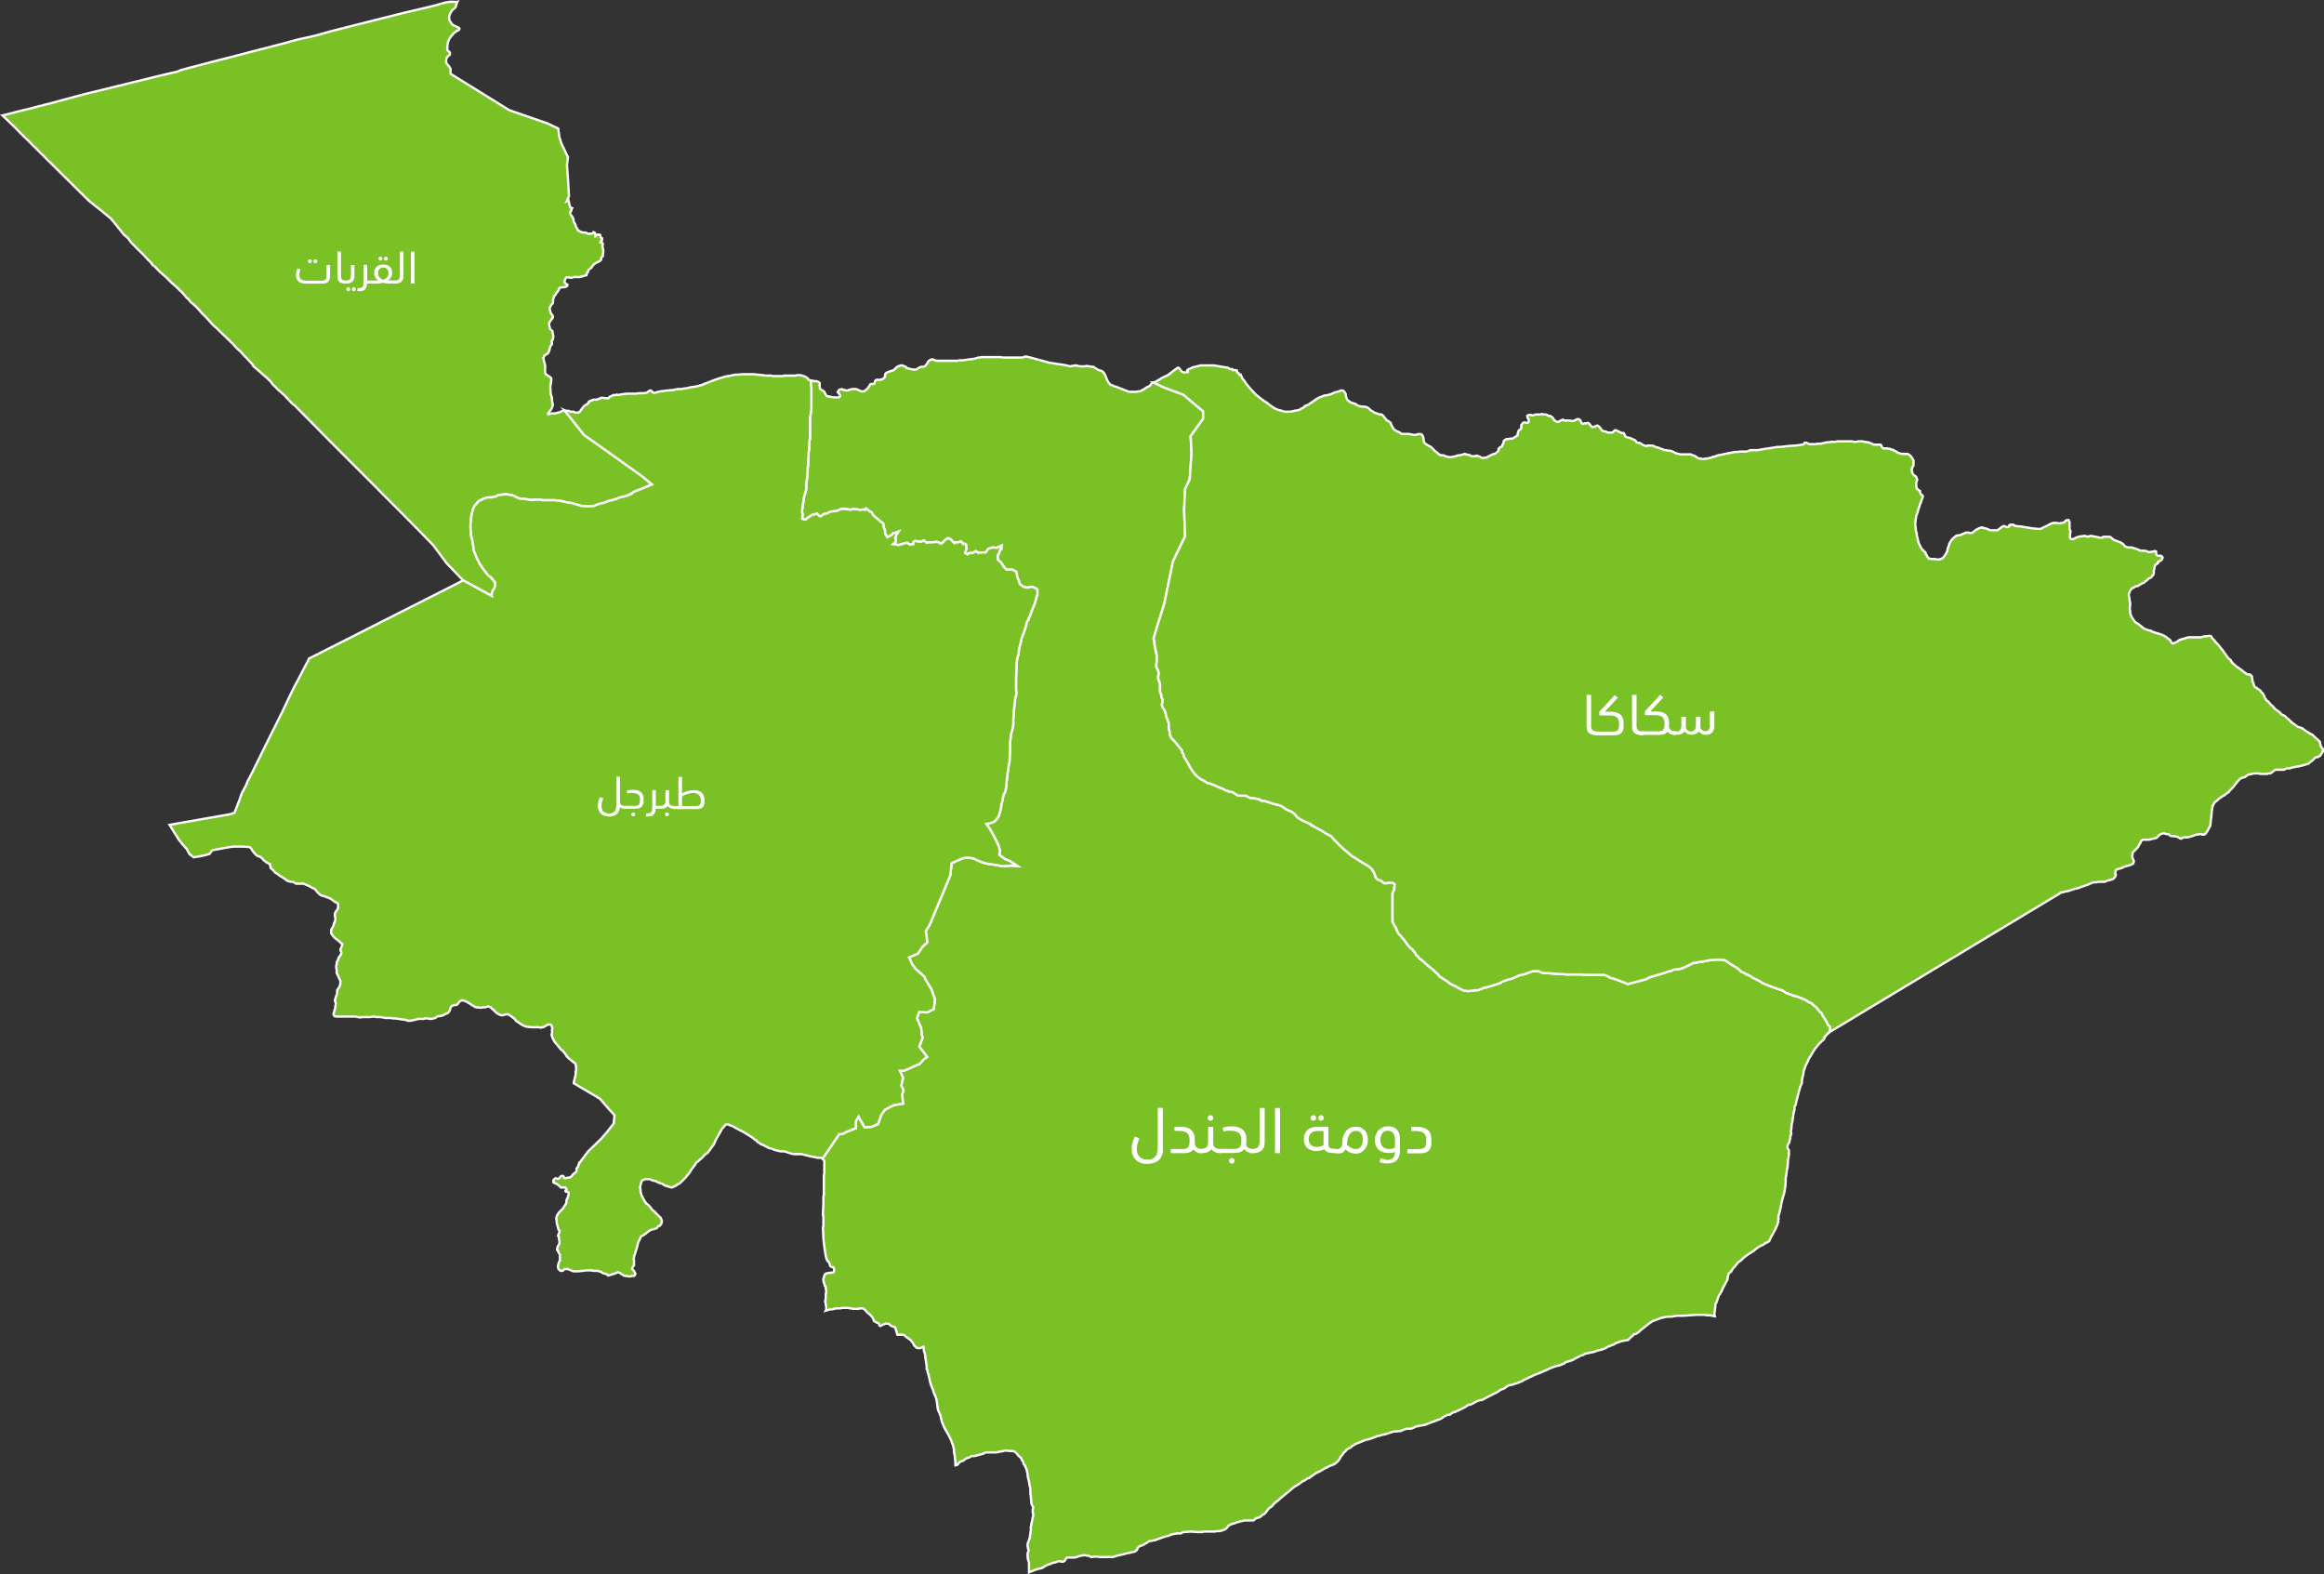 <?xml version="1.0" encoding="UTF-8"?><svg id="Layer_2" xmlns="http://www.w3.org/2000/svg" viewBox="0 0 250.93 169.953"><rect x="0" y="0" width="250.93" height="169.953" fill="#333333" stroke="none"/><g id="_الجوف"><polygon points="197.505 111.451 197.255 111.701 197.105 111.851 197.005 112.051 196.955 112.151 196.905 112.251 196.755 112.351 196.505 112.601 196.355 112.751 196.205 112.951 195.955 113.251 195.705 113.651 195.505 114.001 195.305 114.301 195.205 114.551 195.105 114.751 194.955 115.051 194.905 115.201 194.855 115.351 194.755 115.601 194.705 116.001 194.655 116.201 194.605 116.351 194.605 116.451 194.555 116.651 194.555 116.901 194.505 117.051 194.405 117.251 194.205 117.951 194.005 118.751 193.955 118.851 193.955 118.951 193.905 119.101 193.905 119.251 193.805 119.401 193.755 119.501 193.755 119.701 193.755 119.851 193.705 119.951 193.655 120.201 193.555 120.901 193.555 121.001 193.505 121.151 193.455 121.351 193.455 121.451 193.405 121.951 193.355 122.151 193.405 122.301 193.405 122.451 193.355 122.551 193.305 122.701 193.305 122.901 193.255 123.051 193.205 123.251 193.155 123.401 193.055 123.551 193.005 123.701 193.005 123.801 193.005 123.901 193.055 124.051 193.105 124.101 193.155 124.201 193.155 124.701 193.105 124.901 193.105 125.051 193.055 125.201 193.055 125.401 193.005 126.001 192.955 126.201 192.855 126.951 192.805 127.151 192.805 127.301 192.805 127.451 192.805 127.651 192.755 128.201 192.705 128.351 192.705 128.551 192.655 128.751 192.605 128.951 192.455 129.451 192.405 129.651 192.355 129.801 192.355 129.901 192.305 130.101 192.305 130.201 192.255 130.401 192.205 130.651 192.105 131.001 192.055 131.151 192.055 131.201 192.005 131.351 192.005 131.451 192.055 131.551 192.005 131.601 192.005 131.751 192.005 131.801 192.005 131.951 191.955 132.051 191.905 132.251 191.755 132.551 191.705 132.701 191.605 132.851 191.455 133.151 191.205 133.601 191.155 133.701 191.105 133.801 191.055 133.901 191.055 133.951 190.955 134.051 190.855 134.101 190.555 134.251 190.355 134.401 190.105 134.501 189.855 134.651 189.505 134.901 189.355 135.051 189.255 135.101 189.105 135.201 188.705 135.451 188.455 135.651 188.355 135.701 188.305 135.751 188.005 136.051 187.655 136.301 187.605 136.351 187.555 136.451 187.505 136.501 187.405 136.601 187.355 136.701 187.105 136.951 187.055 137.051 187.005 137.101 186.905 137.301 186.755 137.401 186.655 137.501 186.605 137.601 186.605 137.701 186.555 137.801 186.555 137.901 186.555 137.951 186.505 138.101 186.505 138.201 186.405 138.351 186.305 138.551 186.055 139.001 185.905 139.351 185.705 139.701 185.555 139.951 185.355 140.551 185.205 140.851 185.205 141.101 185.155 141.501 185.105 141.851 185.155 142.101 184.855 142.051 184.655 142.001 184.355 142.001 184.005 141.951 183.605 141.951 183.155 141.951 182.455 142.001 181.655 142.051 181.305 142.051 181.005 142.051 180.805 142.101 180.655 142.101 180.505 142.151 180.355 142.151 180.055 142.151 179.755 142.201 179.305 142.301 178.805 142.501 178.405 142.651 178.105 142.851 177.855 143.051 177.155 143.601 176.955 143.801 176.805 143.901 176.655 144.001 176.405 144.051 176.355 144.151 176.105 144.351 175.805 144.651 175.655 144.701 175.555 144.701 175.305 144.751 175.005 144.801 174.805 144.901 174.605 144.951 174.405 145.051 174.255 145.151 174.105 145.201 173.855 145.301 173.705 145.351 173.505 145.451 173.355 145.551 173.255 145.601 172.955 145.701 172.505 145.801 172.105 145.951 171.155 146.151 170.905 146.301 170.655 146.351 170.505 146.451 170.305 146.551 170.105 146.651 169.855 146.801 169.605 146.901 169.455 146.951 169.255 147.001 169.055 147.051 168.905 147.201 168.655 147.301 168.405 147.401 167.955 147.501 167.305 147.751 167.005 147.901 166.655 148.051 166.305 148.201 165.655 148.451 165.455 148.551 165.255 148.651 165.105 148.701 164.955 148.801 164.605 148.951 164.355 149.101 164.005 149.251 163.705 149.351 163.255 149.501 162.955 149.551 162.755 149.651 162.605 149.751 162.405 149.901 162.005 150.051 161.805 150.201 161.655 150.301 160.955 150.651 160.755 150.751 160.105 151.101 160.005 151.151 159.855 151.151 159.705 151.201 159.505 151.251 159.355 151.351 158.955 151.551 158.755 151.651 158.655 151.651 158.505 151.701 158.405 151.751 158.305 151.851 158.205 151.901 157.905 152.051 157.405 152.301 157.255 152.351 157.105 152.451 156.955 152.451 156.805 152.551 156.705 152.601 156.605 152.701 156.455 152.751 156.255 152.751 156.105 152.851 155.955 152.901 155.805 153.001 155.705 153.101 155.405 153.251 155.205 153.301 155.005 153.401 154.555 153.551 154.305 153.651 154.055 153.751 153.805 153.851 153.705 153.851 153.455 153.901 153.355 153.901 153.205 153.951 152.905 154.001 152.705 154.101 152.455 154.201 152.305 154.251 152.055 154.251 151.855 154.251 151.705 154.301 151.555 154.351 151.405 154.401 151.255 154.501 151.055 154.501 150.705 154.551 150.555 154.551 150.305 154.601 150.005 154.701 149.555 154.851 149.255 154.901 148.955 155.001 148.655 155.051 148.505 155.151 148.305 155.201 148.055 155.301 147.705 155.401 147.305 155.501 147.105 155.601 146.855 155.701 146.455 155.851 146.205 156.001 146.005 156.101 145.905 156.201 145.805 156.301 145.655 156.351 145.355 156.551 145.255 156.701 145.105 156.801 144.905 157.101 144.755 157.251 144.705 157.401 144.605 157.551 144.505 157.701 144.305 157.901 144.105 158.051 144.005 158.101 143.755 158.201 143.455 158.301 143.355 158.401 143.205 158.451 142.755 158.701 142.405 158.901 142.255 158.951 142.005 159.101 141.855 159.201 141.655 159.351 141.505 159.451 141.405 159.551 141.205 159.601 140.905 159.801 140.805 159.851 140.605 159.951 140.405 160.101 140.205 160.251 139.955 160.401 139.755 160.501 139.655 160.601 139.505 160.701 139.355 160.851 139.105 161.051 138.805 161.301 138.505 161.551 138.205 161.801 138.055 161.951 137.855 162.101 137.605 162.301 137.505 162.401 137.355 162.601 137.205 162.701 136.955 162.901 136.805 163.101 136.655 163.301 136.505 163.451 136.305 163.551 136.155 163.701 136.005 163.801 135.855 163.851 135.655 163.901 135.505 164.001 135.405 164.101 135.305 164.151 135.155 164.151 134.955 164.151 134.605 164.151 134.355 164.151 134.155 164.201 133.955 164.251 133.855 164.251 133.755 164.301 133.555 164.351 133.305 164.451 132.955 164.551 132.755 164.651 132.605 164.751 132.555 164.851 132.455 164.951 132.305 165.101 132.155 165.151 131.905 165.251 131.655 165.301 131.355 165.301 131.155 165.351 130.955 165.351 130.655 165.351 130.505 165.351 130.405 165.351 130.155 165.351 130.005 165.351 129.805 165.401 129.555 165.401 129.355 165.401 128.555 165.351 127.905 165.401 127.805 165.401 127.655 165.451 127.505 165.551 127.305 165.551 127.105 165.551 126.805 165.601 126.555 165.651 126.405 165.701 126.205 165.801 125.955 165.851 125.605 165.951 125.455 166.001 125.205 166.101 124.905 166.201 124.805 166.251 124.655 166.301 124.505 166.301 124.355 166.351 124.055 166.401 123.905 166.501 123.755 166.601 123.655 166.651 123.505 166.751 123.305 166.851 123.105 166.901 122.955 167.001 122.855 167.101 122.805 167.201 122.755 167.351 122.655 167.401 122.555 167.501 122.405 167.551 122.105 167.601 121.955 167.651 121.655 167.701 121.305 167.801 121.055 167.851 120.855 167.901 120.455 168.001 120.155 168.101 119.955 168.101 119.705 168.101 119.455 168.101 119.105 168.101 118.805 168.101 118.355 168.051 118.105 168.051 117.955 168.101 117.805 168.101 117.655 168.001 117.405 167.951 117.155 167.901 116.955 167.901 116.755 167.951 116.505 168.001 116.255 168.101 116.055 168.151 115.905 168.151 115.705 168.151 115.455 168.151 115.305 168.151 115.205 168.151 115.105 168.251 115.055 168.351 115.005 168.451 114.905 168.551 114.755 168.601 114.605 168.601 114.455 168.551 114.255 168.551 114.055 168.651 113.805 168.701 113.605 168.751 113.405 168.851 113.205 168.901 112.905 169.051 112.805 169.101 112.655 169.201 112.455 169.301 112.205 169.351 111.855 169.451 111.355 169.651 111.205 169.701 111.105 169.751 111.105 169.551 111.105 169.401 111.105 169.251 111.105 169.051 111.105 168.851 111.105 168.701 111.055 168.551 111.005 168.401 110.955 168.101 110.955 167.951 110.955 167.801 110.955 167.701 111.005 167.551 111.055 167.451 111.055 167.301 111.005 167.251 111.005 167.101 110.955 167.001 110.955 166.801 110.955 166.651 111.055 166.401 111.105 166.251 111.155 166.101 111.205 165.951 111.205 165.801 111.255 165.651 111.255 165.451 111.305 165.251 111.305 165.101 111.305 164.951 111.305 164.801 111.355 164.651 111.355 164.501 111.405 164.351 111.505 163.851 111.555 163.701 111.555 163.551 111.555 163.401 111.505 163.301 111.505 163.151 111.505 163.051 111.505 162.951 111.555 162.851 111.555 162.701 111.505 162.601 111.455 162.551 111.405 162.451 111.355 162.251 111.355 162.051 111.305 161.701 111.305 161.501 111.255 161.301 111.255 161.101 111.255 160.901 111.255 160.701 111.205 160.501 111.155 160.351 111.155 160.201 111.105 160.051 111.105 159.951 111.005 159.551 110.955 159.301 110.955 159.101 110.905 158.951 110.855 158.701 110.805 158.551 110.705 158.351 110.655 158.201 110.555 158.101 110.505 157.951 110.455 157.801 110.355 157.651 110.305 157.551 110.255 157.401 110.005 157.201 109.905 157.101 109.855 157.001 109.655 156.801 109.505 156.701 109.355 156.651 109.155 156.651 108.955 156.651 108.755 156.601 108.605 156.601 108.305 156.651 108.155 156.701 108.005 156.701 107.855 156.751 107.605 156.801 107.205 156.801 106.655 156.801 106.505 156.801 106.305 156.851 106.155 156.951 105.955 157.001 105.755 157.051 105.605 157.101 105.405 157.151 105.205 157.201 104.905 157.201 104.655 157.351 104.455 157.401 104.255 157.501 104.105 157.601 104.005 157.701 103.805 157.751 103.705 157.801 103.555 157.901 103.455 158.051 103.355 158.151 103.205 158.201 103.155 158.201 103.155 158.051 103.155 157.801 103.105 157.451 103.105 157.251 103.055 157.001 103.005 156.801 103.005 156.651 103.005 156.451 102.955 156.301 102.905 156.051 102.805 155.801 102.705 155.501 102.555 155.201 102.405 154.901 102.205 154.551 102.055 154.301 101.905 154.001 101.805 153.751 101.705 153.501 101.655 153.301 101.605 153.101 101.555 152.851 101.455 152.601 101.355 152.401 101.255 152.101 101.205 151.751 101.155 151.351 101.105 151.051 101.005 150.751 100.905 150.551 100.805 150.301 100.755 150.101 100.655 149.851 100.555 149.601 100.455 149.301 100.405 149.101 100.355 148.851 100.305 148.651 100.255 148.401 100.155 148.151 100.155 148.001 100.055 147.801 100.055 147.501 100.005 147.151 99.955 146.801 99.905 146.551 99.905 146.301 99.805 146.001 99.755 145.801 99.705 145.401 99.455 145.501 99.355 145.551 99.155 145.551 98.955 145.501 98.805 145.351 98.705 145.251 98.605 145.051 98.505 144.901 98.355 144.701 98.155 144.551 98.005 144.451 97.805 144.301 97.705 144.201 97.655 144.151 97.505 144.101 97.255 144.101 97.055 144.101 96.905 144.101 96.855 144.051 96.855 143.951 96.805 143.801 96.755 143.601 96.705 143.501 96.655 143.301 96.555 143.251 96.355 143.201 96.155 143.101 96.055 143.001 95.905 142.901 95.755 142.901 95.605 142.901 95.355 143.001 95.055 143.151 94.955 143.101 94.905 142.901 94.805 142.851 94.705 142.801 94.505 142.701 94.355 142.601 94.305 142.451 94.205 142.251 94.105 142.101 93.905 141.901 93.705 141.751 93.555 141.601 93.405 141.401 93.155 141.251 92.905 141.251 92.655 141.301 92.305 141.301 92.105 141.301 91.905 141.251 91.755 141.251 91.605 141.201 91.205 141.201 90.955 141.201 90.705 141.251 90.455 141.251 90.255 141.251 89.905 141.351 89.755 141.351 89.655 141.351 89.155 141.501 89.205 141.401 89.205 141.251 89.205 141.151 89.205 141.001 89.155 140.901 89.155 140.701 89.105 140.601 89.105 140.401 89.155 140.251 89.155 140.051 89.155 139.751 89.205 139.451 89.205 139.301 89.155 139.151 89.155 138.951 89.055 138.801 89.005 138.601 88.955 138.451 88.905 138.301 88.905 138.151 88.905 138.051 88.955 137.901 89.005 137.751 89.055 137.601 89.155 137.501 89.305 137.451 89.405 137.451 89.655 137.401 89.855 137.401 90.005 137.351 90.055 137.251 90.055 137.151 90.055 137.001 90.055 136.951 89.955 136.801 89.855 136.801 89.755 136.751 89.655 136.701 89.605 136.601 89.605 136.501 89.555 136.401 89.505 136.251 89.405 136.201 89.305 136.051 89.255 135.901 89.205 135.801 89.155 135.551 89.055 134.951 89.005 134.551 88.955 134.151 88.905 133.701 88.855 132.501 88.905 132.351 88.905 132.201 88.905 132.001 88.905 131.701 88.905 131.601 88.905 131.451 88.905 131.301 88.855 131.201 88.855 131.051 88.905 129.951 88.905 129.701 88.905 129.501 88.905 129.301 88.905 129.151 88.955 129.001 88.955 128.101 88.955 127.301 88.955 127.151 88.955 126.951 88.955 126.851 89.005 126.701 89.005 126.501 89.005 125.601 89.005 125.351 88.955 125.251 88.855 125.151 88.805 125.101 90.605 122.451 91.005 122.401 91.505 122.151 92.405 121.801 92.405 121.051 92.705 120.551 93.355 121.701 94.105 121.651 94.805 121.351 95.155 120.351 95.555 119.801 96.505 119.301 97.505 119.151 97.405 118.151 97.555 117.701 97.305 117.201 97.505 116.351 97.155 115.601 97.605 115.601 98.605 115.151 99.305 114.851 99.705 114.401 100.105 114.101 99.255 113.001 99.605 112.051 99.505 111.601 99.455 110.951 99.255 110.551 99.005 109.901 99.255 109.251 100.105 109.301 100.805 108.951 100.955 107.951 100.605 106.901 100.405 106.551 99.905 105.701 99.805 105.451 98.855 104.601 98.455 104.051 98.155 103.351 99.105 102.951 99.605 102.201 100.105 101.751 100.055 101.151 99.955 100.501 100.355 99.901 102.605 94.501 102.755 93.201 103.155 93.001 103.855 92.701 104.105 92.601 104.655 92.601 105.005 92.651 105.155 92.701 105.705 92.951 106.055 93.101 106.655 93.251 107.705 93.401 108.105 93.501 108.505 93.501 109.205 93.451 109.855 93.501 109.105 93.001 108.505 92.751 107.905 92.301 107.955 91.851 107.855 91.401 107.705 91.051 107.455 90.551 107.005 89.701 106.505 88.951 106.755 88.901 106.955 88.851 107.255 88.751 107.355 88.701 107.455 88.601 107.555 88.501 107.605 88.401 107.755 88.251 107.855 88.051 107.905 87.851 108.005 87.551 108.055 87.251 108.105 87.051 108.105 86.851 108.205 86.601 108.255 86.301 108.305 86.051 108.355 85.801 108.505 85.551 108.555 85.401 108.605 85.151 108.655 84.851 108.705 84.201 108.755 83.801 108.805 83.401 108.855 83.101 108.905 82.651 108.955 82.451 109.005 82.151 109.005 81.901 109.055 81.001 109.055 80.201 109.105 79.801 109.105 79.601 109.155 79.451 109.155 79.251 109.205 79.101 109.255 78.951 109.305 78.751 109.355 78.501 109.405 78.201 109.405 78.051 109.405 77.601 109.455 77.201 109.455 76.801 109.505 76.401 109.555 76.001 109.605 75.451 109.605 75.301 109.705 75.151 109.705 75.001 109.755 74.751 109.705 74.551 109.705 74.051 109.705 73.151 109.755 72.351 109.755 71.701 109.805 71.251 109.855 71.051 109.855 70.951 109.905 70.851 109.955 70.701 110.005 70.401 110.005 70.151 110.105 69.751 110.205 69.401 110.305 68.901 110.505 68.401 110.655 67.951 110.755 67.651 110.805 67.501 110.805 67.351 110.855 67.201 110.955 67.001 111.055 66.901 111.055 66.751 111.155 66.601 111.355 66.101 111.355 66.051 111.405 65.901 111.455 65.801 111.605 65.451 111.655 65.301 111.705 65.201 111.755 65.101 111.805 64.851 111.855 64.701 111.905 64.451 112.005 64.251 112.005 64.151 112.005 64.001 112.005 63.901 112.005 63.801 112.005 63.651 111.705 63.451 111.455 63.351 110.855 63.451 110.505 63.351 110.105 63.051 110.055 62.851 110.005 62.701 109.905 62.451 109.805 62.201 109.805 62.051 109.705 61.701 109.305 61.501 108.655 61.501 108.355 61.151 108.305 61.051 108.055 60.701 107.755 60.451 107.705 60.001 107.855 59.751 108.005 59.301 108.105 59.301 108.155 58.901 107.605 59.151 107.205 59.101 106.705 59.251 106.605 59.401 106.405 59.651 106.255 59.651 106.155 59.651 105.855 59.651 105.655 59.701 105.355 59.501 105.105 59.651 104.955 59.701 104.705 59.701 104.555 59.751 104.455 59.851 104.205 59.701 104.355 59.201 104.305 58.801 104.155 58.701 104.005 58.751 103.755 58.451 103.455 58.551 103.205 58.551 103.055 58.651 102.855 58.451 102.605 58.201 102.355 58.101 102.055 58.301 101.805 58.551 101.605 58.701 101.355 58.551 101.055 58.501 100.705 58.551 100.305 58.551 100.055 58.601 99.755 58.351 99.555 58.451 99.355 58.501 98.805 58.401 98.655 58.501 98.605 58.751 98.255 58.801 97.955 58.601 97.655 58.651 97.355 58.751 97.005 58.851 96.805 58.801 96.405 58.751 96.705 58.501 96.705 58.201 96.655 58.051 96.755 57.801 97.005 57.401 96.605 57.551 96.455 57.551 96.355 57.701 96.005 57.901 95.805 58.001 95.655 57.751 95.555 57.601 95.555 57.451 95.555 57.251 95.405 56.901 95.355 56.501 95.055 56.301 94.905 56.151 94.655 55.951 94.305 55.651 94.105 55.301 93.955 55.251 93.705 55.051 93.505 54.901 93.405 55.051 93.155 55.001 92.905 55.051 92.555 55.001 92.105 54.951 91.805 55.051 91.655 55.001 91.205 54.951 90.805 54.951 90.405 55.151 89.955 55.201 89.655 55.251 89.255 55.451 88.955 55.501 88.605 55.751 88.455 55.701 88.205 55.451 87.905 55.551 87.655 55.601 87.455 55.751 87.205 55.901 87.055 56.051 86.855 56.101 86.605 56.001 86.655 55.701 86.655 55.501 86.605 55.301 86.605 55.051 86.655 54.801 86.655 54.551 86.755 54.201 86.755 53.901 86.855 53.501 86.955 53.201 87.005 53.001 87.055 52.801 87.055 52.651 87.055 52.051 87.105 51.901 87.155 51.501 87.205 50.901 87.205 50.551 87.255 50.251 87.255 49.951 87.305 49.201 87.305 48.901 87.305 48.801 87.355 48.601 87.355 48.451 87.405 47.551 87.455 47.401 87.455 47.251 87.455 47.101 87.455 46.951 87.455 46.551 87.455 46.251 87.455 45.951 87.455 45.501 87.455 45.301 87.455 45.151 87.455 45.001 87.505 44.901 87.505 44.751 87.555 44.601 87.555 44.451 87.605 44.251 87.605 43.751 87.605 43.551 87.605 43.351 87.605 43.001 87.605 42.751 87.605 42.551 87.605 42.251 87.605 42.051 87.605 41.851 87.555 41.651 87.555 41.401 87.555 41.251 87.555 41.101 87.755 41.101 87.955 41.151 88.155 41.151 88.305 41.201 88.405 41.251 88.505 41.351 88.505 41.501 88.505 41.651 88.505 41.801 88.555 42.001 88.655 42.051 88.755 42.151 88.805 42.151 88.905 42.201 89.005 42.301 89.055 42.401 89.105 42.501 89.205 42.651 89.255 42.751 89.355 42.801 89.505 42.801 89.755 42.851 89.955 42.901 90.255 42.901 90.405 42.901 90.555 42.901 90.655 42.851 90.705 42.801 90.705 42.651 90.655 42.601 90.555 42.451 90.505 42.401 90.455 42.301 90.555 42.151 90.655 42.051 90.805 42.051 90.905 42.001 91.055 42.101 91.205 42.101 91.355 42.151 91.505 42.151 91.655 42.101 91.805 42.051 92.005 42.001 92.205 42.001 92.405 42.001 92.555 42.051 92.905 42.201 93.005 42.251 93.205 42.251 93.355 42.201 93.505 42.101 93.605 42.001 93.705 41.901 93.805 41.751 93.905 41.601 93.955 41.501 94.055 41.451 94.205 41.451 94.355 41.451 94.405 41.401 94.455 41.251 94.505 41.101 94.555 41.051 94.655 41.001 95.105 41.001 95.205 40.951 95.355 40.901 95.455 40.801 95.555 40.701 95.555 40.551 95.605 40.351 95.705 40.251 95.805 40.201 95.905 40.151 96.205 40.051 96.405 40.001 96.505 39.951 96.805 39.651 96.955 39.551 97.105 39.501 97.255 39.451 97.455 39.451 97.555 39.501 97.655 39.551 97.805 39.601 97.905 39.751 98.005 39.751 98.155 39.801 98.355 39.851 98.605 39.901 98.755 39.901 98.905 39.901 99.005 39.851 99.205 39.701 99.355 39.651 99.455 39.601 99.605 39.601 99.855 39.551 99.955 39.451 100.055 39.301 100.155 39.201 100.205 39.051 100.305 38.951 100.455 38.851 100.605 38.801 100.755 38.801 100.805 38.851 101.005 38.901 101.155 38.951 101.355 38.951 102.405 38.951 102.605 38.951 102.855 38.951 103.105 38.951 103.355 38.951 103.555 38.901 103.705 38.901 103.905 38.901 105.055 38.751 105.305 38.701 105.455 38.651 105.655 38.601 105.805 38.601 105.955 38.551 106.055 38.551 106.205 38.551 106.355 38.551 106.455 38.551 107.655 38.551 107.905 38.551 108.055 38.551 108.255 38.601 108.405 38.601 108.555 38.601 108.755 38.601 109.055 38.601 109.205 38.601 110.405 38.601 110.555 38.551 110.655 38.501 110.755 38.501 110.905 38.501 111.055 38.551 111.455 38.651 111.805 38.751 112.155 38.851 112.555 38.951 112.955 39.051 113.255 39.151 113.605 39.201 114.205 39.301 114.605 39.351 115.155 39.451 115.555 39.551 116.055 39.451 116.155 39.451 116.405 39.501 116.655 39.551 116.905 39.551 117.105 39.551 117.355 39.501 117.555 39.551 117.705 39.551 117.855 39.601 118.055 39.601 118.155 39.651 118.255 39.751 118.355 39.801 118.455 39.851 118.605 39.951 118.805 40.001 118.955 40.051 119.105 40.151 119.205 40.301 119.305 40.451 119.405 40.701 119.505 40.951 119.655 41.251 119.755 41.351 119.855 41.501 119.955 41.551 120.105 41.601 120.305 41.701 120.505 41.751 121.905 42.301 122.055 42.301 122.105 42.301 122.355 42.301 122.655 42.301 122.905 42.251 123.055 42.251 123.205 42.201 123.355 42.101 123.555 42.001 123.755 41.851 123.955 41.751 124.155 41.651 124.255 41.501 124.405 41.351 124.505 41.301 124.605 41.301 125.605 41.801 127.755 42.601 129.905 44.401 129.905 45.201 128.555 47.101 128.655 48.801 128.655 48.951 128.455 51.751 127.955 52.801 127.855 55.051 127.955 57.901 126.655 60.601 125.705 65.201 124.955 67.601 124.555 68.951 124.605 69.101 124.655 69.351 124.655 69.601 124.705 69.801 124.755 69.951 124.755 70.151 124.805 70.301 124.855 70.551 124.905 70.801 124.905 71.001 124.905 71.151 124.905 71.301 124.905 71.451 124.855 71.651 124.855 71.751 124.855 71.901 124.855 72.001 124.905 72.101 125.055 72.401 125.055 72.451 125.105 72.601 125.105 72.751 125.105 72.901 125.055 72.951 125.055 73.101 125.055 73.251 125.105 73.451 125.205 73.601 125.205 73.701 125.255 73.851 125.255 74.001 125.255 74.051 125.255 74.201 125.255 74.351 125.255 74.551 125.255 74.701 125.305 74.801 125.405 75.051 125.405 75.151 125.405 75.251 125.455 75.351 125.505 75.451 125.505 75.551 125.555 75.601 125.505 75.751 125.505 75.901 125.455 76.001 125.455 76.151 125.505 76.251 125.555 76.401 125.705 76.601 125.755 76.701 125.855 77.001 125.905 77.201 125.955 77.401 126.005 77.551 126.105 77.801 126.155 77.951 126.205 78.051 126.205 78.251 126.205 78.701 126.255 78.801 126.255 78.901 126.305 79.001 126.305 79.151 126.305 79.301 126.355 79.401 126.405 79.501 126.455 79.651 126.655 79.851 126.805 80.001 127.455 80.801 127.555 80.901 127.655 81.101 127.655 81.251 127.755 81.351 127.805 81.551 127.855 81.701 128.305 82.451 128.355 82.551 128.405 82.651 128.455 82.751 128.555 82.901 128.705 83.151 128.855 83.351 129.055 83.601 129.255 83.801 129.555 84.051 129.705 84.151 129.855 84.201 130.005 84.301 130.355 84.501 130.405 84.551 130.505 84.551 130.705 84.601 130.805 84.651 130.955 84.701 131.405 84.901 131.755 85.051 131.955 85.101 132.105 85.201 132.305 85.301 132.455 85.351 132.605 85.401 132.655 85.451 132.805 85.451 132.905 85.501 133.055 85.501 133.455 85.751 133.605 85.851 133.705 85.901 133.755 85.901 134.405 85.901 134.505 85.901 134.605 85.951 134.805 86.051 134.905 86.101 135.055 86.151 135.255 86.151 135.555 86.201 135.655 86.251 135.855 86.251 135.955 86.301 136.055 86.351 136.155 86.401 136.205 86.451 136.405 86.451 136.555 86.451 136.655 86.501 136.755 86.551 136.855 86.551 137.105 86.651 137.605 86.801 138.005 86.901 138.305 87.001 138.505 87.101 138.705 87.251 138.905 87.401 139.055 87.451 139.505 87.651 139.605 87.751 139.705 87.801 139.805 87.901 139.905 88.001 140.005 88.151 140.105 88.251 140.205 88.301 140.405 88.451 140.805 88.651 140.905 88.701 141.155 88.801 141.555 89.001 141.605 89.101 141.705 89.151 141.755 89.151 142.005 89.301 142.655 89.651 143.205 90.001 143.705 90.251 144.055 90.651 144.355 90.951 144.655 91.251 144.955 91.551 145.555 92.051 145.955 92.401 146.455 92.701 146.905 93.001 147.755 93.501 148.155 93.851 148.405 94.301 148.555 94.751 148.755 94.951 149.155 95.101 149.455 95.351 149.505 95.351 149.755 95.351 149.905 95.301 150.105 95.301 150.305 95.301 150.455 95.351 150.605 95.501 150.555 95.701 150.555 96.051 150.405 96.301 150.355 96.451 150.355 96.751 150.355 97.001 150.355 97.301 150.355 98.551 150.355 99.101 150.355 99.251 150.355 99.351 150.355 99.401 150.355 99.501 150.405 99.601 150.505 99.801 150.605 100.001 150.705 100.101 150.755 100.251 150.805 100.401 150.855 100.501 150.955 100.701 151.055 100.851 151.305 101.101 151.505 101.351 151.605 101.451 151.705 101.601 151.855 101.801 151.905 101.901 152.155 102.201 152.355 102.401 152.455 102.451 152.555 102.551 152.605 102.651 152.755 102.801 152.955 103.151 153.105 103.251 153.205 103.401 153.305 103.501 153.455 103.601 153.755 103.851 153.955 104.051 154.555 104.551 154.705 104.651 155.055 105.001 155.105 105.051 155.205 105.101 155.255 105.151 155.305 105.251 155.355 105.301 155.405 105.401 155.505 105.451 155.805 105.651 156.205 105.901 156.605 106.201 156.905 106.351 157.105 106.451 157.555 106.701 157.755 106.801 157.955 106.901 158.105 106.951 158.205 106.951 158.505 107.001 158.955 106.951 159.355 106.901 159.605 106.901 160.205 106.651 160.405 106.601 160.505 106.601 160.655 106.551 161.005 106.451 161.755 106.201 161.955 106.151 162.155 106.001 162.555 105.851 162.705 105.801 162.805 105.751 163.055 105.701 163.255 105.651 163.805 105.401 164.055 105.301 164.455 105.201 164.655 105.151 165.205 104.951 165.355 104.901 165.505 104.851 165.605 104.851 165.705 104.851 166.005 104.851 166.155 104.851 166.305 104.951 166.505 105.001 166.655 105.051 166.855 105.051 167.105 105.051 167.605 105.101 168.305 105.151 168.705 105.151 168.855 105.151 169.005 105.201 169.255 105.201 169.505 105.201 170.105 105.201 170.455 105.201 170.705 105.201 171.255 105.251 171.705 105.251 172.055 105.251 172.555 105.251 172.905 105.251 173.055 105.251 173.155 105.251 173.255 105.251 173.355 105.301 173.705 105.451 173.855 105.551 174.055 105.601 174.505 105.751 174.655 105.801 174.755 105.851 175.055 105.951 175.305 106.051 175.455 106.101 175.555 106.151 175.655 106.201 175.755 106.251 175.905 106.201 177.405 105.801 177.605 105.751 177.855 105.651 178.005 105.551 178.155 105.501 178.655 105.351 179.805 105.001 180.105 104.901 180.205 104.851 180.355 104.851 180.505 104.801 180.555 104.751 180.655 104.701 181.005 104.651 181.405 104.601 181.555 104.551 181.705 104.501 182.155 104.301 182.855 103.951 183.055 103.951 183.255 103.901 183.455 103.851 183.905 103.801 184.655 103.651 184.955 103.651 185.255 103.601 185.455 103.601 185.755 103.601 186.055 103.651 186.205 103.651 186.555 103.851 186.755 104.001 187.305 104.351 187.505 104.451 187.605 104.551 187.705 104.601 187.905 104.801 188.005 104.901 188.155 104.951 188.455 105.101 188.605 105.201 188.755 105.251 188.955 105.351 189.255 105.551 189.955 105.901 190.105 106.001 190.255 106.101 190.455 106.201 190.705 106.301 190.955 106.401 191.105 106.451 191.355 106.551 191.505 106.601 191.655 106.651 191.805 106.701 192.055 106.801 192.255 106.851 192.505 106.951 192.655 107.051 192.805 107.151 192.905 107.201 193.155 107.301 193.455 107.401 193.655 107.501 193.955 107.551 194.205 107.651 194.355 107.701 194.705 107.851 194.955 107.951 195.255 108.151 195.655 108.351 195.805 108.501 196.055 108.701 196.205 108.851 196.305 109.001 196.405 109.101 196.455 109.201 196.605 109.301 196.705 109.401 196.755 109.501 196.805 109.651 196.905 109.801 197.255 110.351 197.355 110.601 197.455 110.701 197.505 110.751 197.605 110.851 197.605 111.151 197.605 111.251 197.605 111.351 197.505 111.451" fill="#79c125" fill-rule="evenodd" stroke="#fff" stroke-miterlimit="10" stroke-width=".25"/><polygon points="12.95 24.795 12.941 24.784 11.994 23.616 10.923 22.731 9.601 21.675 8.978 21.055 8.755 20.849 8.434 20.524 7.888 19.989 7.373 19.469 7.02 19.129 6.761 18.87 6.167 18.284 5.571 17.69 5.134 17.266 4.773 16.898 4.398 16.522 4.06 16.192 3.385 15.519 2.916 15.051 2.551 14.7 2.172 14.33 1.92 14.055 1.525 13.668 .636 12.809 .518 12.699 .26 12.46 .534 12.4 1.273 12.209 2.18 11.975 2.787 11.828 3.338 11.701 3.808 11.568 4.194 11.466 4.476 11.413 4.521 11.394 4.58 11.394 4.668 11.347 5.292 11.195 9.012 10.192 13.769 9.029 17.083 8.214 18.33 7.919 19.12 7.74 19.477 7.587 20.197 7.385 23.748 6.459 25.037 6.139 27.173 5.574 30.854 4.627 32.085 4.285 34.027 3.852 35.653 3.393 36.447 3.192 37.847 2.837 39.991 2.295 40.588 2.146 43.694 1.366 45.921 .844 47.095 .557 48.13 .262 48.362 .231 48.716 .186 49.354 .215 49.383 .205 49.35 .277 49.292 .42 49.254 .602 49.178 .774 49.092 .898 48.939 .993 48.815 1.127 48.729 1.232 48.664 1.357 48.604 1.471 48.55 1.596 48.509 1.691 48.499 1.863 48.499 2.035 48.537 2.198 48.614 2.322 48.71 2.466 48.824 2.628 48.949 2.724 49.13 2.809 49.312 2.886 49.493 2.972 49.598 3.058 49.598 3.125 49.57 3.211 49.484 3.268 49.331 3.345 49.24 3.407 49.178 3.45 49.069 3.541 48.939 3.65 48.777 3.851 48.738 3.899 48.633 4.013 48.499 4.233 48.375 4.539 48.365 4.597 48.317 4.864 48.298 5.103 48.289 5.275 48.317 5.428 48.413 5.514 48.537 5.62 48.585 5.724 48.595 5.82 48.556 5.925 48.471 5.982 48.356 6.068 48.327 6.135 48.213 6.26 48.174 6.527 48.174 6.738 48.241 6.89 48.356 7.005 48.537 7.244 48.633 7.387 48.653 7.531 48.653 7.674 48.643 7.856 48.639 7.96 54.978 11.888 56.468 12.405 58.17 12.995 59.119 13.324 59.667 13.585 59.983 13.735 60.278 13.876 60.388 14.759 60.609 15.477 61.327 16.968 61.216 17.851 61.327 19.342 61.437 21.163 61.19 21.732 61.205 21.725 61.319 21.628 61.371 21.576 61.374 21.6 61.389 21.716 61.45 21.847 61.45 21.987 61.459 22.04 61.52 22.18 61.555 22.355 61.678 22.425 61.774 22.469 61.696 22.574 61.687 22.749 61.573 22.881 61.573 22.985 61.608 23.178 61.748 23.344 61.879 23.546 61.923 23.73 61.932 23.861 61.993 24.028 62.124 24.238 62.15 24.395 62.229 24.535 62.3 24.658 62.387 24.798 62.413 24.877 62.554 24.947 62.772 25.061 63.009 25.105 63.228 25.105 63.333 25.157 63.534 25.253 63.726 25.227 63.989 25.201 64.077 25.061 64.226 25.131 64.287 25.253 64.287 25.402 64.287 25.499 64.418 25.402 64.515 25.332 64.672 25.324 64.795 25.358 64.83 25.481 64.856 25.612 64.909 25.691 65.005 25.726 65.005 25.866 64.988 25.98 64.874 26.033 64.83 26.156 64.97 26.199 65.093 26.313 65.084 26.453 65.031 26.576 65.075 26.716 65.11 26.908 65.154 27.092 65.119 27.241 65.102 27.442 65.102 27.644 64.97 27.767 64.909 27.872 64.909 28.029 64.795 28.152 64.603 28.266 64.427 28.344 64.278 28.432 64.165 28.511 64.077 28.59 64.007 28.695 63.902 28.782 63.849 28.913 63.674 29.027 63.552 29.141 63.49 29.29 63.473 29.395 63.359 29.457 63.35 29.623 63.324 29.71 63.228 29.745 63.079 29.771 62.843 29.859 62.606 29.903 62.431 29.912 62.186 29.903 61.976 29.912 61.809 29.956 61.678 29.99 61.529 29.973 61.398 29.938 61.152 29.938 60.96 30.271 60.96 30.49 61.135 30.674 61.266 30.735 61.223 30.883 61.03 30.989 60.837 31.007 60.653 31.015 60.522 31.059 60.373 31.111 60.338 31.269 60.277 31.374 60.128 31.584 60.032 31.672 60.006 31.794 59.918 31.891 59.813 31.969 59.795 32.092 59.752 32.214 59.716 32.381 59.716 32.6 59.698 32.731 59.594 32.837 59.48 32.959 59.396 33.197 59.345 33.264 59.366 33.411 59.423 33.66 59.471 33.832 59.567 33.937 59.634 34.023 59.681 34.128 59.7 34.252 59.643 34.367 59.557 34.472 59.413 34.664 59.299 34.874 59.28 35.017 59.318 35.18 59.356 35.351 59.404 35.533 59.499 35.609 59.595 35.686 59.634 35.743 59.672 35.867 59.681 36.02 59.729 36.212 59.738 36.374 59.719 36.527 59.691 36.632 59.605 36.747 59.567 36.833 59.585 36.958 59.595 37.148 59.519 37.263 59.404 37.425 59.366 37.607 59.318 37.798 59.261 37.97 59.194 38.095 59.108 38.19 58.926 38.285 58.783 38.4 58.716 38.553 58.659 38.659 58.735 38.955 58.802 39.223 58.859 39.452 58.869 39.633 58.859 39.796 58.85 40.111 58.869 40.255 58.907 40.359 58.983 40.426 59.089 40.513 59.461 40.761 59.519 40.876 59.519 41.038 59.499 41.249 59.471 41.43 59.433 41.612 59.413 41.784 59.433 41.946 59.442 42.357 59.471 42.558 59.547 42.797 59.585 42.921 59.595 43.16 59.624 43.409 59.672 43.599 59.691 43.772 59.624 43.934 59.576 44.068 59.49 44.211 59.337 44.421 59.222 44.593 59.165 44.67 59.175 44.717 59.29 44.717 59.423 44.689 59.538 44.641 59.624 44.632 59.758 44.641 59.93 44.632 60.131 44.584 60.283 44.536 60.484 44.488 60.665 44.393 60.799 44.335 60.962 44.297 63.054 46.936 65.826 48.895 69.314 51.38 70.389 52.319 68.716 52.99 68.701 52.983 68.598 53.037 68.431 53.12 68.18 53.287 67.888 53.429 67.628 53.547 67.21 53.647 66.951 53.722 66.617 53.831 66.081 53.99 65.663 54.107 65.304 54.241 64.919 54.358 64.568 54.458 64.15 54.609 64.024 54.65 63.18 54.659 63.046 54.659 62.912 54.634 62.711 54.592 61.682 54.324 61.549 54.291 61.306 54.241 61.064 54.207 60.863 54.149 60.428 54.057 60.202 54.032 60.06 54.032 59.935 54.015 59.442 54.007 58.714 54.007 58.505 53.982 58.347 53.956 58.204 53.948 58.054 53.956 57.936 53.956 57.777 53.973 57.409 53.982 57.083 53.931 56.84 53.898 56.573 53.873 56.163 53.847 56.038 53.814 55.904 53.772 55.72 53.655 55.528 53.563 55.235 53.454 55.109 53.446 54.942 53.413 54.8 53.379 54.633 53.371 54.307 53.388 54.106 53.413 53.947 53.438 53.822 53.471 53.713 53.513 53.555 53.614 53.253 53.672 53.144 53.697 52.726 53.705 52.618 53.722 52.191 53.856 51.89 53.982 51.765 54.048 51.547 54.249 51.346 54.492 51.229 54.675 51.154 54.792 51.079 54.993 51.021 55.219 50.962 55.453 50.911 55.688 50.878 55.813 50.87 55.988 50.845 56.272 50.82 56.482 50.794 56.808 50.803 57.125 50.836 57.536 50.861 57.803 50.887 57.928 50.953 58.129 50.995 58.296 51.012 58.414 51.046 58.689 51.096 58.932 51.179 59.425 51.229 59.559 51.255 59.668 51.522 60.295 51.748 60.738 51.823 60.889 51.89 61.015 51.982 61.148 52.049 61.248 52.501 61.85 52.71 62.085 52.819 62.177 52.986 62.319 53.086 62.427 53.203 62.57 53.354 62.754 53.437 62.871 53.446 63.03 53.454 63.172 53.454 63.297 53.362 63.548 53.177 63.849 53.136 63.95 53.12 64.058 53.12 64.184 53.128 64.292 53.117 64.337 50.014 62.665 48.222 60.806 46.783 58.869 45.314 57.354 43.319 55.334 41.622 53.639 40.21 52.211 37.757 49.765 36.734 48.739 35.313 47.312 33.722 45.694 31.762 43.717 31.62 43.635 30.628 42.598 29.889 41.946 29.762 41.78 29.653 41.702 29.397 41.443 29.247 41.22 28.779 40.752 28.684 40.682 27.38 39.548 27.243 39.326 26.854 38.892 26.307 38.329 25.958 37.941 25.734 37.752 25.376 37.391 25.153 37.136 23.486 35.518 23.003 35.084 22.413 34.428 22.038 34.035 21.832 33.843 21.351 33.295 21.1 33.042 20.833 32.8 20.66 32.666 20.489 32.482 20.347 32.309 20.129 32.12 19.818 31.752 19.586 31.484 19.471 31.399 19.073 31.001 18.784 30.738 18.669 30.655 18.331 30.327 18.057 30.045 17.838 29.845 17.28 29.354 16.826 28.905 16.807 28.86 16.697 28.757 16.521 28.649 16.263 28.3 16.024 28.081 15.739 27.768 15.519 27.525 14.832 26.86 14.149 26.158 13.874 25.766 13.359 25.301 12.95 24.795" fill="#79c125" fill-rule="evenodd" stroke="#fff" stroke-miterlimit="10" stroke-width=".25"/><polygon points="233.455 60.251 233.455 60.301 233.405 60.451 233.255 60.551 233.105 60.601 233.005 60.651 233.005 60.801 232.905 60.851 232.805 60.951 232.705 61.001 232.655 61.151 232.605 61.401 232.555 61.651 232.555 61.851 232.505 62.051 232.405 62.151 232.305 62.301 232.155 62.401 232.005 62.451 231.905 62.551 231.805 62.651 231.655 62.751 231.505 62.901 231.255 63.001 231.005 63.151 230.855 63.251 230.655 63.301 230.505 63.351 230.355 63.451 230.155 63.551 230.055 63.701 229.955 63.851 229.905 64.001 229.855 64.151 229.855 64.301 229.905 64.501 229.955 64.901 230.005 65.151 229.955 65.701 230.005 66.001 230.005 66.251 230.105 66.451 230.155 66.601 230.255 66.751 230.355 66.901 230.455 67.051 230.605 67.201 230.855 67.351 231.105 67.551 231.355 67.751 231.555 67.901 231.705 67.951 231.855 68.001 232.005 68.051 232.255 68.101 232.405 68.201 232.705 68.301 233.355 68.501 233.605 68.601 233.755 68.701 233.855 68.751 234.105 68.951 234.255 69.051 234.355 69.151 234.405 69.301 234.455 69.351 234.555 69.451 234.705 69.451 234.905 69.351 235.055 69.301 235.305 69.101 235.605 69.001 235.805 68.951 236.105 68.851 236.355 68.801 236.605 68.801 236.955 68.801 237.255 68.801 237.605 68.801 238.005 68.701 238.555 68.651 238.655 68.651 238.755 68.701 238.805 68.801 238.905 68.951 239.005 69.051 239.105 69.151 239.205 69.301 239.355 69.451 239.505 69.601 239.705 69.851 239.805 70.001 239.905 70.101 240.055 70.301 240.155 70.451 240.305 70.651 240.405 70.801 240.555 71.001 240.705 71.151 240.855 71.251 240.905 71.401 241.005 71.501 241.055 71.601 241.205 71.701 241.305 71.801 241.455 71.951 241.705 72.101 241.905 72.251 242.105 72.401 242.355 72.601 242.505 72.701 242.605 72.801 242.705 72.801 242.755 72.801 242.905 72.801 243.005 72.901 243.105 72.951 243.155 73.051 243.155 73.201 243.205 73.351 243.205 73.551 243.305 73.751 243.355 73.901 243.405 74.101 243.505 74.201 243.655 74.251 243.755 74.351 243.905 74.451 244.055 74.551 244.155 74.701 244.305 74.851 244.455 75.101 244.505 75.251 244.555 75.351 244.655 75.501 244.755 75.651 244.855 75.701 245.005 75.851 245.155 76.051 245.405 76.251 245.655 76.551 246.155 76.901 246.305 77.101 246.505 77.201 246.705 77.301 246.955 77.551 247.155 77.701 247.455 78.001 247.805 78.251 248.055 78.451 248.205 78.501 248.405 78.551 248.605 78.651 248.955 78.901 249.205 79.051 249.355 79.151 249.505 79.251 249.655 79.301 249.755 79.401 249.855 79.501 250.355 79.951 250.455 80.051 250.505 80.151 250.505 80.301 250.555 80.401 250.555 80.501 250.655 80.651 250.705 80.751 250.805 80.851 250.805 81.001 250.805 81.151 250.705 81.301 250.605 81.451 250.505 81.601 250.405 81.651 250.205 81.751 250.055 81.751 249.905 81.851 249.805 82.001 249.555 82.201 249.405 82.301 249.255 82.451 249.055 82.501 248.755 82.601 248.355 82.701 248.155 82.751 248.005 82.751 247.805 82.801 247.555 82.851 247.355 82.901 247.255 82.951 247.055 82.951 246.905 82.951 246.705 83.051 246.605 83.101 246.455 83.101 246.205 83.101 245.955 83.101 245.755 83.101 245.605 83.151 245.405 83.301 245.305 83.401 245.105 83.501 244.955 83.501 244.755 83.551 244.555 83.551 244.355 83.551 244.205 83.551 244.055 83.551 243.905 83.501 243.755 83.501 243.605 83.501 243.355 83.501 243.155 83.551 242.905 83.601 242.705 83.651 242.555 83.751 242.455 83.851 242.355 83.901 242.155 83.951 242.005 84.001 241.855 84.101 241.705 84.251 241.605 84.351 241.455 84.551 241.305 84.751 241.205 84.851 241.105 85.001 241.005 85.101 240.905 85.201 240.755 85.351 240.655 85.501 240.505 85.601 240.355 85.701 240.255 85.801 240.205 85.851 240.055 85.901 239.855 86.051 239.705 86.151 239.555 86.251 239.405 86.401 239.155 86.601 239.005 86.801 238.905 87.051 238.855 87.301 238.805 87.701 238.755 88.201 238.705 88.601 238.655 89.151 238.505 89.401 238.355 89.701 238.255 89.851 238.105 90.051 237.955 90.101 237.855 90.101 237.755 90.101 237.655 90.051 237.505 90.051 237.305 90.101 237.155 90.101 237.005 90.151 236.755 90.251 236.605 90.301 236.405 90.351 236.205 90.401 236.055 90.401 235.955 90.401 235.855 90.401 235.755 90.401 235.605 90.501 235.505 90.551 235.405 90.501 235.355 90.501 235.205 90.401 235.105 90.351 234.905 90.301 234.405 90.251 234.305 90.201 234.205 90.101 234.055 90.051 233.905 90.051 233.755 90.001 233.605 89.951 233.455 90.001 233.305 90.051 233.155 90.151 233.005 90.301 232.855 90.451 232.705 90.501 232.455 90.551 232.055 90.651 231.905 90.651 231.655 90.651 231.405 90.651 231.305 90.701 231.205 90.751 231.105 91.001 230.905 91.301 230.855 91.451 230.505 91.801 230.355 91.951 230.255 92.101 230.255 92.251 230.205 92.451 230.255 92.601 230.305 92.751 230.355 92.851 230.405 93.001 230.355 93.151 230.305 93.251 230.205 93.301 230.005 93.401 229.405 93.551 229.105 93.701 228.605 93.851 228.455 93.951 228.405 94.051 228.405 94.151 228.405 94.301 228.455 94.451 228.405 94.601 228.355 94.701 228.255 94.801 228.155 94.901 228.005 94.951 227.855 95.001 227.605 95.051 227.455 95.101 227.255 95.201 227.055 95.201 226.555 95.201 226.355 95.251 226.155 95.251 225.905 95.301 225.455 95.501 224.905 95.701 224.705 95.751 224.505 95.851 224.055 95.951 223.755 96.051 223.605 96.101 223.305 96.201 223.005 96.251 222.855 96.301 222.755 96.301 222.655 96.351 222.505 96.351 222.405 96.451 197.505 111.451 197.605 111.351 197.605 111.251 197.605 111.151 197.605 110.851 197.505 110.751 197.455 110.701 197.355 110.601 197.255 110.351 196.905 109.801 196.805 109.651 196.755 109.501 196.705 109.401 196.605 109.301 196.455 109.201 196.405 109.101 196.305 109.001 196.205 108.851 196.055 108.701 195.805 108.501 195.655 108.351 195.255 108.151 194.955 107.951 194.705 107.851 194.355 107.701 194.205 107.651 193.955 107.551 193.655 107.501 193.455 107.401 193.155 107.301 192.905 107.201 192.805 107.151 192.655 107.051 192.505 106.951 192.255 106.851 192.055 106.801 191.805 106.701 191.655 106.651 191.505 106.601 191.355 106.551 191.105 106.451 190.955 106.401 190.705 106.301 190.455 106.201 190.255 106.101 190.105 106.001 189.955 105.901 189.255 105.551 188.955 105.351 188.755 105.251 188.605 105.201 188.455 105.101 188.155 104.951 188.005 104.901 187.905 104.801 187.705 104.601 187.605 104.551 187.505 104.451 187.305 104.351 186.755 104.001 186.555 103.851 186.205 103.651 186.055 103.651 185.755 103.601 185.455 103.601 185.255 103.601 184.955 103.651 184.655 103.651 183.905 103.801 183.455 103.851 183.255 103.901 183.055 103.951 182.855 103.951 182.155 104.301 181.705 104.501 181.555 104.551 181.405 104.601 181.005 104.651 180.655 104.701 180.555 104.751 180.505 104.801 180.355 104.851 180.205 104.851 180.105 104.901 179.805 105.001 178.655 105.351 178.155 105.501 178.005 105.551 177.855 105.651 177.605 105.751 177.405 105.801 175.905 106.201 175.755 106.251 175.655 106.201 175.555 106.151 175.455 106.101 175.305 106.051 175.055 105.951 174.755 105.851 174.655 105.801 174.505 105.751 174.055 105.601 173.855 105.551 173.705 105.451 173.355 105.301 173.255 105.251 173.155 105.251 173.055 105.251 172.905 105.251 172.555 105.251 172.055 105.251 171.705 105.251 171.255 105.251 170.705 105.201 170.455 105.201 170.105 105.201 169.505 105.201 169.255 105.201 169.005 105.201 168.855 105.151 168.705 105.151 168.305 105.151 167.605 105.101 167.105 105.051 166.855 105.051 166.655 105.051 166.505 105.001 166.305 104.951 166.155 104.851 166.005 104.851 165.705 104.851 165.605 104.851 165.505 104.851 165.355 104.901 165.205 104.951 164.655 105.151 164.455 105.201 164.055 105.301 163.805 105.401 163.255 105.651 163.055 105.701 162.805 105.751 162.705 105.801 162.555 105.851 162.155 106.001 161.955 106.151 161.755 106.201 161.005 106.451 160.655 106.551 160.505 106.601 160.405 106.601 160.205 106.651 159.605 106.901 159.355 106.901 158.955 106.951 158.505 107.001 158.205 106.951 158.105 106.951 157.955 106.901 157.755 106.801 157.555 106.701 157.105 106.451 156.905 106.351 156.605 106.201 156.205 105.901 155.805 105.651 155.505 105.451 155.405 105.401 155.355 105.301 155.305 105.251 155.255 105.151 155.205 105.101 155.105 105.051 155.055 105.001 154.705 104.651 154.555 104.551 153.955 104.051 153.755 103.851 153.455 103.601 153.305 103.501 153.205 103.401 153.105 103.251 152.955 103.151 152.755 102.801 152.605 102.651 152.555 102.551 152.455 102.451 152.355 102.401 152.155 102.201 151.905 101.901 151.855 101.801 151.705 101.601 151.605 101.451 151.505 101.351 151.305 101.101 151.055 100.851 150.955 100.701 150.855 100.501 150.805 100.401 150.755 100.251 150.705 100.101 150.605 100.001 150.505 99.801 150.405 99.601 150.355 99.501 150.355 99.401 150.355 99.351 150.355 99.251 150.355 99.101 150.355 98.551 150.355 97.301 150.355 97.001 150.355 96.751 150.355 96.451 150.405 96.301 150.555 96.051 150.555 95.701 150.605 95.501 150.455 95.351 150.305 95.301 150.105 95.301 149.905 95.301 149.755 95.351 149.505 95.351 149.455 95.351 149.155 95.101 148.755 94.951 148.555 94.751 148.405 94.301 148.155 93.851 147.755 93.501 146.905 93.001 146.455 92.701 145.955 92.401 145.555 92.051 144.955 91.551 144.655 91.251 144.355 90.951 144.055 90.651 143.705 90.251 143.205 90.001 142.655 89.651 142.005 89.301 141.755 89.151 141.705 89.151 141.605 89.101 141.555 89.001 141.155 88.801 140.905 88.701 140.805 88.651 140.405 88.451 140.205 88.301 140.105 88.251 140.005 88.151 139.905 88.001 139.805 87.901 139.705 87.801 139.605 87.751 139.505 87.651 139.055 87.451 138.905 87.401 138.705 87.251 138.505 87.101 138.305 87.001 138.005 86.901 137.605 86.801 137.105 86.651 136.855 86.551 136.755 86.551 136.655 86.501 136.555 86.451 136.405 86.451 136.205 86.451 136.155 86.401 136.055 86.351 135.955 86.301 135.855 86.251 135.655 86.251 135.555 86.201 135.255 86.151 135.055 86.151 134.905 86.101 134.805 86.051 134.605 85.951 134.505 85.901 134.405 85.901 133.755 85.901 133.705 85.901 133.605 85.851 133.455 85.751 133.055 85.501 132.905 85.501 132.805 85.451 132.655 85.451 132.605 85.401 132.455 85.351 132.305 85.301 132.105 85.201 131.955 85.101 131.755 85.051 131.405 84.901 130.955 84.701 130.805 84.651 130.705 84.601 130.505 84.551 130.405 84.551 130.355 84.501 130.005 84.301 129.855 84.201 129.705 84.151 129.555 84.051 129.255 83.801 129.055 83.601 128.855 83.351 128.705 83.151 128.555 82.901 128.455 82.751 128.405 82.651 128.355 82.551 128.305 82.451 127.855 81.701 127.805 81.551 127.755 81.351 127.655 81.251 127.655 81.101 127.555 80.901 127.455 80.801 126.805 80.001 126.655 79.851 126.455 79.651 126.405 79.501 126.355 79.401 126.305 79.301 126.305 79.151 126.305 79.001 126.255 78.901 126.255 78.801 126.205 78.701 126.205 78.251 126.205 78.051 126.155 77.951 126.105 77.801 126.005 77.551 125.955 77.401 125.905 77.201 125.855 77.001 125.755 76.701 125.705 76.601 125.555 76.401 125.505 76.251 125.455 76.151 125.455 76.001 125.505 75.901 125.505 75.751 125.555 75.601 125.505 75.551 125.505 75.451 125.455 75.351 125.405 75.251 125.405 75.151 125.405 75.051 125.305 74.801 125.255 74.701 125.255 74.551 125.255 74.351 125.255 74.201 125.255 74.051 125.255 74.001 125.255 73.851 125.205 73.701 125.205 73.601 125.105 73.451 125.055 73.251 125.055 73.101 125.055 72.951 125.105 72.901 125.105 72.751 125.105 72.601 125.055 72.451 125.055 72.401 124.905 72.101 124.855 72.001 124.855 71.901 124.855 71.751 124.855 71.651 124.905 71.451 124.905 71.301 124.905 71.151 124.905 71.001 124.905 70.801 124.855 70.551 124.805 70.301 124.755 70.151 124.755 69.951 124.705 69.801 124.655 69.601 124.655 69.351 124.605 69.101 124.555 68.951 124.955 67.601 125.705 65.201 126.655 60.601 127.955 57.901 127.855 55.051 127.955 52.801 128.455 51.751 128.655 48.951 128.655 48.801 128.555 47.101 129.905 45.201 129.905 44.401 127.755 42.601 125.605 41.801 124.605 41.301 124.655 41.301 124.605 41.301 125.055 41.051 125.455 40.801 126.105 40.501 126.805 39.951 127.155 39.701 127.255 39.701 127.405 39.851 127.505 40.001 127.655 40.151 127.805 40.201 128.105 40.201 128.255 40.151 128.205 39.951 128.355 39.851 128.505 39.801 128.805 39.651 129.655 39.451 130.055 39.451 130.505 39.451 131.105 39.451 131.655 39.551 132.605 39.701 132.805 39.851 132.855 39.851 133.055 39.851 133.105 39.951 133.255 39.951 133.355 39.951 133.555 40.001 133.555 40.151 133.605 40.201 133.655 40.251 133.755 40.301 133.805 40.451 133.855 40.451 133.955 40.451 133.955 40.501 134.055 40.651 134.105 40.751 134.155 40.901 134.255 41.001 134.305 41.051 134.405 41.201 134.505 41.351 134.705 41.601 134.855 41.801 135.055 42.001 135.355 42.351 135.605 42.601 135.855 42.801 136.155 43.051 136.655 43.401 136.755 43.451 137.055 43.701 137.355 43.901 137.655 44.101 138.005 44.251 138.405 44.351 138.705 44.451 138.905 44.451 139.105 44.451 139.305 44.451 139.555 44.401 139.755 44.351 140.055 44.301 140.305 44.251 140.505 44.101 140.655 44.051 140.805 43.951 140.855 43.851 141.005 43.801 141.105 43.751 141.255 43.701 141.455 43.551 141.605 43.451 141.905 43.251 142.105 43.101 142.355 42.951 142.605 42.851 143.005 42.701 143.355 42.651 143.705 42.551 144.155 42.351 144.555 42.251 144.805 42.151 144.955 42.151 145.055 42.201 145.155 42.301 145.255 42.451 145.305 42.551 145.305 42.701 145.355 42.901 145.455 43.101 145.505 43.201 145.705 43.351 145.855 43.451 146.005 43.501 146.155 43.551 146.355 43.601 146.455 43.701 146.655 43.801 146.805 43.851 147.105 43.901 147.355 43.901 147.555 43.951 147.655 44.001 147.805 44.101 147.905 44.201 148.005 44.301 148.105 44.351 148.255 44.451 148.405 44.551 148.555 44.601 148.705 44.651 148.855 44.701 149.005 44.751 149.155 44.751 149.255 44.801 149.355 44.901 149.755 45.401 149.905 45.451 150.005 45.551 150.155 45.651 150.205 45.801 150.255 45.951 150.355 46.101 150.455 46.301 150.655 46.451 150.805 46.551 151.055 46.651 151.205 46.751 151.355 46.851 151.555 46.851 151.905 46.851 152.005 46.851 152.155 46.851 152.355 46.901 152.655 46.951 152.855 46.951 153.005 46.901 153.205 46.851 153.355 46.851 153.455 46.901 153.555 46.951 153.605 47.051 153.655 47.151 153.705 47.351 153.705 47.501 153.755 47.701 153.805 47.801 153.905 47.901 154.055 48.001 154.205 48.101 154.405 48.201 154.505 48.251 154.655 48.401 154.805 48.551 154.955 48.701 155.155 48.851 155.305 49.001 155.455 49.101 155.605 49.151 155.705 49.151 155.855 49.151 156.055 49.251 156.255 49.301 156.455 49.351 156.655 49.351 156.755 49.351 156.855 49.301 157.005 49.301 157.155 49.251 157.305 49.201 157.455 49.151 157.655 49.151 157.805 49.101 158.005 49.051 158.155 49.001 158.305 49.051 158.455 49.101 158.605 49.101 158.905 49.251 159.005 49.251 159.155 49.251 159.255 49.251 159.405 49.201 159.505 49.201 159.605 49.251 159.755 49.301 159.855 49.351 160.055 49.451 160.205 49.451 160.305 49.401 160.505 49.401 160.655 49.301 160.755 49.251 160.955 49.151 161.155 49.051 161.355 49.001 161.555 48.901 161.655 48.801 161.755 48.701 161.805 48.601 161.805 48.451 161.905 48.351 161.955 48.301 162.055 48.251 162.155 48.201 162.205 48.101 162.255 47.951 162.305 47.901 162.355 47.801 162.355 47.651 162.405 47.551 162.505 47.501 162.655 47.401 162.705 47.401 162.905 47.401 163.055 47.351 163.255 47.351 163.405 47.301 163.555 47.201 163.705 47.101 163.855 47.001 163.855 46.901 163.905 46.701 163.955 46.551 164.005 46.451 164.155 46.351 164.255 46.251 164.255 46.151 164.255 46.051 164.255 45.901 164.355 45.751 164.455 45.651 164.555 45.601 164.655 45.601 164.805 45.651 164.955 45.651 165.005 45.601 165.055 45.551 165.055 45.401 165.055 45.251 164.955 45.151 164.905 45.001 164.905 44.901 164.955 44.851 165.055 44.801 165.205 44.801 165.355 44.801 165.455 44.851 165.555 44.851 165.655 44.801 165.805 44.751 165.905 44.751 166.005 44.751 166.155 44.751 166.305 44.751 166.455 44.701 166.705 44.751 166.905 44.751 167.055 44.801 167.205 44.901 167.355 44.901 167.455 44.951 167.555 45.001 167.655 45.101 167.855 45.401 168.055 45.501 168.105 45.551 168.205 45.551 168.355 45.501 168.505 45.401 168.655 45.351 168.755 45.301 168.805 45.351 168.905 45.401 169.055 45.401 169.305 45.401 169.505 45.401 169.705 45.451 169.855 45.451 170.005 45.401 170.205 45.301 170.305 45.251 170.455 45.251 170.555 45.301 170.655 45.401 170.705 45.551 170.755 45.651 170.855 45.751 170.955 45.751 171.105 45.701 171.255 45.701 171.455 45.651 171.555 45.701 171.655 45.801 171.705 45.901 171.855 46.051 171.955 46.101 172.105 46.101 172.155 46.051 172.305 46.001 172.405 45.951 172.505 45.951 172.655 46.051 172.755 46.151 172.805 46.251 172.905 46.351 172.955 46.451 173.105 46.551 173.205 46.551 173.405 46.601 173.605 46.701 173.805 46.701 174.055 46.701 174.155 46.651 174.355 46.451 174.505 46.451 174.605 46.501 174.705 46.551 174.805 46.601 174.955 46.701 175.005 46.701 175.155 46.751 175.305 46.751 175.355 46.801 175.405 46.901 175.455 47.051 175.455 47.101 175.555 47.151 175.655 47.201 175.855 47.251 176.055 47.301 176.355 47.451 176.505 47.501 176.655 47.651 176.705 47.751 176.805 47.801 176.905 47.801 177.005 47.801 177.105 47.851 177.205 47.901 177.305 48.001 177.555 48.101 177.705 48.151 177.805 48.151 177.855 48.101 177.955 48.101 178.405 48.101 178.555 48.151 178.655 48.201 178.755 48.251 178.905 48.301 179.005 48.301 179.105 48.351 179.355 48.451 179.505 48.501 179.755 48.601 179.905 48.601 180.105 48.651 180.305 48.651 180.505 48.701 180.555 48.751 180.705 48.801 180.905 48.901 181.005 48.951 181.255 49.001 181.405 49.051 181.555 49.051 182.555 49.051 182.755 49.151 182.955 49.201 183.105 49.301 183.255 49.401 183.455 49.501 183.605 49.501 183.805 49.551 184.005 49.551 184.155 49.501 184.305 49.501 184.555 49.451 184.755 49.401 185.005 49.301 185.155 49.301 185.355 49.201 185.505 49.151 185.805 49.101 186.055 49.051 186.505 48.951 186.805 48.901 187.255 48.801 187.555 48.801 187.855 48.751 188.105 48.751 188.555 48.751 188.755 48.701 188.855 48.651 189.005 48.601 189.205 48.601 189.405 48.601 189.605 48.601 189.805 48.601 190.055 48.551 190.605 48.451 191.005 48.401 191.905 48.251 192.205 48.251 192.705 48.201 193.055 48.151 193.905 48.101 194.605 48.001 194.755 47.951 194.805 47.901 194.855 47.801 194.955 47.801 195.055 47.801 195.155 47.851 195.255 47.901 195.405 47.951 195.555 47.951 195.705 47.951 195.955 47.951 196.305 47.901 196.555 47.901 196.805 47.851 197.055 47.801 197.255 47.751 197.505 47.751 197.705 47.701 197.905 47.701 198.105 47.701 198.405 47.651 198.855 47.651 199.955 47.651 200.205 47.701 200.405 47.701 200.605 47.651 200.755 47.651 200.905 47.651 201.105 47.651 201.255 47.701 201.405 47.701 201.555 47.751 201.705 47.751 201.855 47.801 202.005 47.851 202.155 47.901 202.255 48.001 202.405 48.001 202.555 48.001 202.755 48.001 202.905 48.001 203.005 48.001 203.105 48.051 203.155 48.151 203.205 48.251 203.255 48.351 203.355 48.401 203.505 48.401 203.655 48.401 203.805 48.401 203.905 48.451 204.055 48.451 204.255 48.551 204.405 48.551 204.505 48.651 204.655 48.701 204.805 48.801 205.005 48.901 205.155 48.951 205.305 49.001 205.455 49.001 205.805 49.001 205.955 49.001 206.055 49.051 206.155 49.101 206.255 49.201 206.355 49.301 206.455 49.451 206.555 49.601 206.605 49.701 206.605 49.901 206.605 50.101 206.605 50.251 206.505 50.401 206.455 50.551 206.405 50.751 206.455 50.901 206.455 51.051 206.555 51.151 206.605 51.251 206.705 51.351 206.805 51.401 206.905 51.501 206.955 51.651 207.005 51.751 207.005 51.851 206.955 51.951 206.905 52.101 206.905 52.201 206.905 52.351 206.905 52.501 206.955 52.651 206.955 52.751 207.055 52.801 207.105 52.851 207.205 52.951 207.305 53.001 207.305 53.151 207.355 53.251 207.405 53.351 207.455 53.401 207.555 53.451 207.605 53.551 207.605 53.651 207.555 53.801 207.455 54.051 207.405 54.251 207.305 54.451 207.255 54.651 207.155 54.901 207.055 55.301 206.905 55.701 206.855 56.051 206.805 56.401 206.805 56.551 206.805 56.751 206.855 57.101 206.855 57.301 206.955 57.551 206.955 57.751 207.055 58.151 207.105 58.401 207.205 58.701 207.305 58.901 207.405 59.101 207.455 59.201 207.555 59.351 207.655 59.401 207.705 59.501 207.805 59.551 207.905 59.651 207.905 59.751 208.005 59.901 208.105 60.101 208.205 60.201 208.255 60.301 208.355 60.301 208.455 60.351 208.705 60.351 208.905 60.351 209.155 60.401 209.355 60.401 209.555 60.351 209.755 60.251 209.905 60.101 210.005 59.951 210.155 59.701 210.255 59.501 210.305 59.201 210.405 58.951 210.455 58.751 210.555 58.551 210.655 58.401 210.755 58.251 210.855 58.151 210.955 58.051 211.105 57.951 211.205 57.851 211.355 57.801 211.455 57.801 211.705 57.751 211.805 57.701 211.905 57.651 212.055 57.601 212.155 57.551 212.255 57.501 212.405 57.501 212.555 57.501 212.705 57.551 212.855 57.551 212.955 57.501 213.105 57.401 213.355 57.201 213.655 57.051 213.755 57.001 213.905 56.951 214.005 56.951 214.155 57.001 214.255 57.001 214.405 57.051 214.555 57.101 214.705 57.151 214.855 57.251 215.055 57.251 215.255 57.251 215.455 57.251 215.605 57.251 215.755 57.201 215.805 57.151 216.205 56.851 216.305 56.801 216.405 56.801 216.455 56.801 216.555 56.851 216.655 56.901 216.755 56.901 216.855 56.901 216.905 56.851 216.955 56.801 216.955 56.701 217.055 56.651 217.155 56.651 217.255 56.651 217.405 56.651 217.505 56.751 217.755 56.801 218.305 56.851 219.205 57.001 219.505 57.051 220.105 57.101 220.255 57.101 220.455 57.051 220.605 56.951 221.055 56.751 221.405 56.551 221.555 56.501 221.705 56.451 221.805 56.451 221.905 56.451 222.055 56.451 222.255 56.501 222.405 56.501 222.555 56.451 222.705 56.451 222.855 56.401 222.955 56.301 223.055 56.201 223.155 56.151 223.255 56.151 223.355 56.151 223.405 56.251 223.455 56.351 223.455 56.501 223.455 56.801 223.455 56.901 223.455 57.001 223.455 57.101 223.505 57.251 223.555 57.351 223.555 57.451 223.505 57.651 223.505 57.951 223.505 58.101 223.555 58.151 223.655 58.201 223.805 58.201 223.955 58.151 224.255 58.001 224.455 57.951 224.655 57.901 224.805 57.901 225.005 57.851 225.305 57.901 225.455 57.951 225.555 57.901 225.755 57.851 226.005 57.901 226.305 57.951 226.755 58.051 226.855 58.051 226.955 58.051 227.105 57.951 227.305 57.951 227.605 57.951 227.755 57.951 227.905 58.001 228.005 58.101 228.255 58.301 228.405 58.351 228.555 58.401 228.805 58.501 229.055 58.601 229.305 58.801 229.405 58.951 229.505 59.001 229.605 59.051 229.705 59.101 229.855 59.101 230.155 59.101 230.305 59.151 230.505 59.201 230.905 59.351 231.105 59.451 231.355 59.451 231.505 59.451 231.705 59.501 231.805 59.501 231.955 59.601 232.105 59.601 232.205 59.601 232.355 59.551 232.505 59.551 232.605 59.501 232.705 59.501 232.805 59.551 232.805 59.651 232.805 59.801 232.855 59.901 232.905 59.951 233.005 60.001 233.105 60.001 233.305 60.001 233.405 60.051 233.455 60.101 233.505 60.201 233.455 60.251" fill="#79c125" fill-rule="evenodd" stroke="#fff" stroke-miterlimit="10" stroke-width=".25"/><polygon points="18.305 89.051 24.855 87.901 25.155 87.801 25.305 87.751 25.805 86.501 26.105 85.651 26.555 84.801 26.755 84.301 27.055 83.751 28.905 80.001 30.505 76.801 31.305 75.101 31.705 74.301 31.905 73.901 32.155 73.451 32.905 72.001 33.305 71.251 33.355 71.101 49.455 62.951 50.005 62.651 53.105 64.351 53.105 64.301 53.105 64.201 53.105 64.051 53.155 63.951 53.155 63.851 53.355 63.551 53.455 63.301 53.455 63.151 53.455 63.051 53.455 62.851 53.355 62.751 53.205 62.551 53.105 62.451 53.005 62.301 52.805 62.201 52.705 62.101 52.505 61.851 52.055 61.251 52.005 61.151 51.905 61.001 51.805 60.901 51.755 60.751 51.505 60.301 51.255 59.651 51.205 59.551 51.155 59.401 51.105 58.951 51.055 58.701 51.005 58.401 51.005 58.301 50.955 58.151 50.905 57.951 50.855 57.801 50.855 57.551 50.805 57.101 50.805 56.801 50.805 56.501 50.855 56.251 50.855 56.001 50.855 55.801 50.905 55.701 50.955 55.451 51.005 55.201 51.055 55.001 51.155 54.801 51.205 54.651 51.355 54.501 51.555 54.251 51.755 54.051 51.905 54.001 52.205 53.851 52.605 53.701 52.705 53.701 53.155 53.701 53.255 53.651 53.555 53.601 53.705 53.501 53.805 53.451 53.955 53.451 54.105 53.401 54.305 53.401 54.655 53.351 54.805 53.401 54.955 53.401 55.105 53.451 55.255 53.451 55.505 53.551 55.705 53.651 55.905 53.751 56.055 53.801 56.155 53.851 56.555 53.851 56.855 53.901 57.105 53.951 57.405 54.001 57.755 53.951 57.955 53.951 58.055 53.951 58.205 53.951 58.355 53.951 58.505 54.001 58.705 54.001 59.455 54.001 59.955 54.001 60.055 54.051 60.205 54.051 60.405 54.051 60.855 54.151 61.055 54.201 61.305 54.251 61.555 54.301 61.705 54.301 62.705 54.601 62.905 54.651 63.055 54.651 63.155 54.651 64.005 54.651 64.155 54.601 64.555 54.451 64.905 54.351 65.305 54.251 65.655 54.101 66.105 54.001 66.605 53.851 66.955 53.701 67.205 53.651 67.605 53.551 67.905 53.451 68.205 53.301 68.455 53.101 68.605 53.051 68.705 53.001 70.405 52.301 69.305 51.401 65.805 48.901 63.055 46.951 60.955 44.301 61.055 44.351 61.205 44.351 61.355 44.351 61.505 44.401 61.605 44.451 61.705 44.451 61.855 44.451 61.955 44.451 62.105 44.551 62.305 44.551 62.455 44.551 62.555 44.451 62.655 44.401 62.705 44.301 62.855 44.101 63.005 43.901 63.155 43.751 63.305 43.701 63.405 43.601 63.505 43.551 63.555 43.401 63.605 43.351 63.705 43.301 63.805 43.251 63.955 43.201 64.105 43.151 64.255 43.151 64.405 43.151 64.555 43.101 64.805 43.001 64.905 42.951 65.005 42.951 65.655 43.001 65.755 42.951 65.805 42.851 65.905 42.801 66.055 42.751 66.205 42.651 66.455 42.651 66.605 42.601 66.805 42.651 66.955 42.601 67.255 42.551 67.705 42.501 67.905 42.501 68.105 42.501 68.255 42.501 68.455 42.501 68.655 42.501 68.955 42.451 69.255 42.451 69.555 42.451 69.705 42.401 69.855 42.401 69.955 42.301 70.105 42.201 70.205 42.151 70.255 42.151 70.305 42.201 70.405 42.251 70.455 42.351 70.555 42.401 70.655 42.401 70.755 42.401 70.905 42.351 71.055 42.301 71.305 42.251 72.105 42.151 72.755 42.101 72.855 42.051 73.255 42.001 73.605 42.001 73.805 41.951 74.205 41.901 74.405 41.851 74.605 41.801 75.005 41.751 75.255 41.701 75.455 41.651 75.605 41.601 75.805 41.551 75.955 41.501 76.105 41.401 76.305 41.351 77.205 41.001 77.805 40.801 78.005 40.751 78.305 40.651 78.605 40.601 79.155 40.501 79.355 40.451 79.455 40.451 79.655 40.451 80.155 40.401 80.355 40.401 80.505 40.401 80.805 40.401 81.155 40.401 81.505 40.401 81.655 40.451 81.955 40.451 82.205 40.501 82.455 40.501 82.605 40.551 82.805 40.551 82.955 40.551 83.255 40.551 83.455 40.601 83.655 40.601 83.905 40.601 84.555 40.601 84.655 40.551 84.805 40.551 84.955 40.551 85.155 40.551 85.255 40.551 85.555 40.551 85.755 40.551 85.905 40.551 86.055 40.501 86.205 40.501 86.405 40.501 86.605 40.551 86.755 40.601 86.905 40.651 87.005 40.701 87.155 40.801 87.255 40.901 87.305 41.001 87.455 41.051 87.555 41.101 87.555 41.251 87.555 41.401 87.555 41.651 87.605 41.851 87.605 42.051 87.605 42.251 87.605 42.551 87.605 42.751 87.605 43.001 87.605 43.351 87.605 43.551 87.605 43.751 87.605 44.251 87.555 44.451 87.555 44.601 87.505 44.751 87.505 44.901 87.455 45.001 87.455 45.151 87.455 45.301 87.455 45.501 87.455 45.951 87.455 46.251 87.455 46.551 87.455 46.951 87.455 47.101 87.455 47.251 87.455 47.401 87.405 47.551 87.355 48.451 87.355 48.601 87.305 48.801 87.305 48.901 87.305 49.201 87.255 49.951 87.255 50.251 87.205 50.551 87.205 50.901 87.155 51.501 87.105 51.901 87.055 52.051 87.055 52.651 87.055 52.801 87.005 53.001 86.955 53.201 86.855 53.501 86.755 53.901 86.755 54.201 86.655 54.551 86.655 54.801 86.605 55.051 86.605 55.301 86.655 55.501 86.655 55.701 86.605 56.001 86.855 56.101 87.055 56.051 87.205 55.901 87.455 55.751 87.655 55.601 87.905 55.551 88.205 55.451 88.455 55.701 88.605 55.751 88.955 55.501 89.255 55.451 89.655 55.251 89.955 55.201 90.405 55.151 90.805 54.951 91.205 54.951 91.655 55.001 91.805 55.051 92.105 54.951 92.555 55.001 92.905 55.051 93.155 55.001 93.405 55.051 93.505 54.901 93.705 55.051 93.955 55.251 94.105 55.301 94.305 55.651 94.655 55.951 94.905 56.151 95.055 56.301 95.355 56.501 95.405 56.901 95.555 57.251 95.555 57.451 95.555 57.601 95.655 57.751 95.805 58.001 96.005 57.901 96.355 57.701 96.455 57.551 96.605 57.551 97.005 57.401 96.755 57.801 96.655 58.051 96.705 58.201 96.705 58.501 96.405 58.751 96.805 58.801 97.005 58.851 97.355 58.751 97.655 58.651 97.955 58.601 98.255 58.801 98.605 58.751 98.655 58.501 98.805 58.401 99.355 58.501 99.555 58.451 99.755 58.351 100.055 58.601 100.305 58.551 100.705 58.551 101.055 58.501 101.355 58.551 101.605 58.701 101.805 58.551 102.055 58.301 102.355 58.101 102.605 58.201 102.855 58.451 103.055 58.651 103.205 58.551 103.455 58.551 103.755 58.451 104.005 58.751 104.155 58.701 104.305 58.801 104.355 59.201 104.205 59.701 104.455 59.851 104.555 59.751 104.705 59.701 104.955 59.701 105.105 59.651 105.355 59.501 105.655 59.701 105.855 59.651 106.155 59.651 106.255 59.651 106.405 59.651 106.605 59.401 106.705 59.251 107.205 59.101 107.605 59.151 108.155 58.901 108.105 59.301 108.005 59.301 107.855 59.751 107.705 60.001 107.755 60.451 108.055 60.701 108.305 61.051 108.355 61.151 108.655 61.501 109.305 61.501 109.705 61.701 109.805 62.051 109.805 62.201 109.905 62.451 110.005 62.701 110.055 62.851 110.105 63.051 110.505 63.351 110.855 63.451 111.455 63.351 111.705 63.451 112.005 63.651 112.005 63.801 112.005 63.901 112.005 64.001 112.005 64.151 112.005 64.251 111.905 64.451 111.855 64.701 111.805 64.851 111.755 65.101 111.705 65.201 111.655 65.301 111.605 65.451 111.455 65.801 111.405 65.901 111.355 66.051 111.355 66.101 111.155 66.601 111.055 66.751 111.055 66.901 110.955 67.001 110.855 67.201 110.805 67.351 110.805 67.501 110.755 67.651 110.655 67.951 110.505 68.401 110.305 68.901 110.205 69.401 110.105 69.751 110.005 70.151 110.005 70.401 109.955 70.701 109.905 70.851 109.855 70.951 109.855 71.051 109.805 71.251 109.755 71.701 109.755 72.351 109.705 73.151 109.705 74.051 109.705 74.551 109.755 74.751 109.705 75.001 109.705 75.151 109.605 75.301 109.605 75.451 109.555 76.001 109.505 76.401 109.455 76.801 109.455 77.201 109.405 77.601 109.405 78.051 109.405 78.201 109.355 78.501 109.305 78.751 109.255 78.951 109.205 79.101 109.155 79.251 109.155 79.451 109.105 79.601 109.105 79.801 109.055 80.201 109.055 81.001 109.005 81.901 109.005 82.151 108.955 82.451 108.905 82.651 108.855 83.101 108.805 83.401 108.755 83.801 108.705 84.201 108.655 84.851 108.605 85.151 108.555 85.401 108.505 85.551 108.355 85.801 108.305 86.051 108.255 86.301 108.205 86.601 108.105 86.851 108.105 87.051 108.055 87.251 108.005 87.551 107.905 87.851 107.855 88.051 107.755 88.251 107.605 88.401 107.555 88.501 107.455 88.601 107.355 88.701 107.255 88.751 106.955 88.851 106.755 88.901 106.505 88.951 107.005 89.701 107.455 90.551 107.705 91.051 107.855 91.401 107.955 91.851 107.905 92.301 108.505 92.751 109.105 93.001 109.855 93.501 109.205 93.451 108.505 93.501 108.105 93.501 107.705 93.401 106.655 93.251 106.055 93.101 105.705 92.951 105.155 92.701 105.005 92.651 104.655 92.601 104.105 92.601 103.855 92.701 103.155 93.001 102.755 93.201 102.605 94.501 100.355 99.901 99.955 100.501 100.055 101.151 100.105 101.751 99.605 102.201 99.105 102.951 98.155 103.351 98.455 104.051 98.855 104.601 99.805 105.451 99.905 105.701 100.405 106.551 100.605 106.901 100.955 107.951 100.805 108.951 100.105 109.301 99.255 109.251 99.005 109.901 99.255 110.551 99.455 110.951 99.505 111.601 99.605 112.051 99.255 113.001 100.105 114.101 99.705 114.401 99.305 114.851 98.605 115.151 97.605 115.601 97.155 115.601 97.505 116.351 97.305 117.201 97.555 117.701 97.405 118.151 97.505 119.151 96.505 119.301 95.555 119.801 95.155 120.351 94.805 121.351 94.105 121.651 93.355 121.701 92.705 120.551 92.405 121.051 92.405 121.801 91.505 122.151 91.005 122.401 90.605 122.451 88.805 125.101 88.705 125.001 88.605 125.001 88.455 125.001 88.305 125.001 88.105 124.951 87.805 124.901 87.555 124.851 87.355 124.801 87.155 124.751 86.955 124.701 86.755 124.651 86.555 124.601 86.305 124.601 86.105 124.601 85.905 124.601 85.705 124.601 85.455 124.551 85.305 124.501 84.855 124.351 84.655 124.301 84.455 124.301 84.255 124.301 84.055 124.251 83.655 124.151 83.305 124.001 83.055 123.951 82.755 123.801 82.555 123.701 82.455 123.651 82.355 123.601 82.205 123.551 82.055 123.451 81.905 123.351 81.755 123.251 81.655 123.101 81.505 123.051 81.355 122.901 81.205 122.801 80.905 122.601 80.255 122.201 79.755 121.951 79.405 121.751 79.055 121.551 78.855 121.501 78.655 121.401 78.505 121.401 78.405 121.401 78.305 121.451 78.205 121.601 78.055 121.751 77.905 121.951 77.805 122.151 77.605 122.501 77.455 122.751 77.255 123.151 77.155 123.351 77.105 123.501 76.855 123.851 76.705 124.051 76.555 124.251 76.405 124.451 76.205 124.601 76.005 124.751 75.905 124.901 75.805 125.001 75.555 125.201 75.355 125.401 75.205 125.501 75.105 125.601 75.055 125.751 74.955 125.851 74.855 126.001 74.605 126.351 74.455 126.601 74.205 126.901 74.055 127.101 73.905 127.251 73.605 127.551 73.405 127.751 73.205 127.851 72.905 128.051 72.655 128.151 72.505 128.201 72.355 128.151 72.155 128.101 72.005 128.051 71.805 128.001 71.655 127.901 71.505 127.801 71.305 127.751 71.055 127.651 70.755 127.501 70.505 127.451 70.355 127.401 70.155 127.301 70.005 127.301 69.855 127.301 69.705 127.301 69.555 127.351 69.405 127.401 69.305 127.501 69.255 127.601 69.205 127.751 69.155 128.001 69.105 128.151 69.155 128.451 69.155 128.601 69.205 128.801 69.255 129.001 69.355 129.201 69.455 129.401 69.555 129.601 69.655 129.751 69.805 129.951 69.955 130.051 70.205 130.301 70.405 130.601 70.555 130.701 71.355 131.501 71.405 131.651 71.455 131.751 71.455 131.951 71.405 132.101 71.355 132.201 71.205 132.351 71.055 132.401 70.905 132.601 70.205 132.801 69.555 133.301 69.205 133.501 68.905 134.151 68.755 134.751 68.605 135.201 68.555 135.401 68.455 135.651 68.455 135.751 68.405 135.951 68.455 136.051 68.455 136.201 68.455 136.351 68.455 136.451 68.455 136.601 68.305 136.801 68.255 136.901 68.255 137.001 68.305 137.051 68.405 137.151 68.505 137.301 68.555 137.451 68.605 137.501 68.555 137.651 68.455 137.751 68.255 137.751 68.055 137.801 67.905 137.801 67.605 137.751 67.455 137.751 67.355 137.701 66.955 137.451 66.855 137.401 66.705 137.351 66.605 137.401 66.505 137.451 66.205 137.551 65.855 137.651 65.755 137.701 65.655 137.701 65.605 137.651 65.555 137.601 65.455 137.551 65.305 137.501 65.105 137.451 64.955 137.351 64.705 137.251 64.505 137.201 64.355 137.201 64.105 137.201 63.805 137.151 63.555 137.151 63.305 137.151 62.905 137.201 62.455 137.251 62.105 137.251 61.905 137.251 61.655 137.151 61.555 137.101 61.405 137.051 61.305 137.001 61.155 137.001 61.005 137.001 60.905 137.051 60.805 137.151 60.705 137.201 60.555 137.201 60.455 137.151 60.355 137.051 60.305 137.001 60.255 136.851 60.255 136.751 60.255 136.601 60.305 136.451 60.355 136.251 60.455 136.101 60.455 135.901 60.455 135.751 60.455 135.601 60.455 135.451 60.355 135.301 60.305 135.201 60.255 135.051 60.155 134.951 60.155 134.801 60.205 134.651 60.255 134.501 60.355 134.351 60.405 134.201 60.405 134.051 60.405 133.951 60.355 133.801 60.355 133.601 60.255 133.401 60.305 133.251 60.355 133.151 60.405 133.001 60.405 132.851 60.305 132.751 60.255 132.551 60.155 132.201 60.105 132.001 60.105 131.751 60.055 131.551 60.105 131.351 60.155 131.201 60.255 131.051 60.355 130.901 60.505 130.751 60.755 130.501 61.055 130.051 61.105 129.951 61.155 129.851 61.155 129.701 61.155 129.601 61.205 129.501 61.355 129.101 61.405 128.901 61.405 128.751 61.355 128.701 61.305 128.701 61.205 128.651 61.105 128.651 61.055 128.601 61.055 128.551 61.155 128.401 61.105 128.301 61.105 128.251 61.005 128.201 60.955 128.201 60.655 128.201 60.555 128.201 60.455 128.101 60.305 127.951 60.155 127.851 60.055 127.801 59.955 127.751 59.855 127.701 59.755 127.651 59.755 127.551 59.755 127.401 59.805 127.351 59.905 127.251 60.005 127.201 60.105 127.251 60.205 127.251 60.305 127.251 60.405 127.201 60.455 127.101 60.555 127.001 60.655 126.951 60.755 126.951 60.855 127.001 60.905 127.151 60.955 127.201 61.105 127.201 61.205 127.151 61.355 127.151 61.555 127.101 61.655 127.051 61.905 126.751 62.105 126.601 62.205 126.501 62.255 126.401 62.255 126.251 62.255 126.151 62.455 125.851 62.505 125.651 62.555 125.501 62.605 125.501 63.505 124.301 64.855 123.001 65.555 122.201 66.255 121.301 66.355 120.401 65.805 119.801 64.755 118.601 63.055 117.601 61.955 116.951 61.955 116.801 62.005 116.651 62.105 116.201 62.155 116.051 62.155 115.901 62.155 115.701 62.205 115.501 62.205 115.351 62.205 115.201 62.155 115.001 62.155 114.901 62.105 114.801 61.955 114.701 61.455 114.301 61.255 114.101 61.155 114.001 61.055 113.801 60.805 113.501 60.705 113.401 60.555 113.301 60.405 113.101 59.905 112.501 59.755 112.251 59.655 112.051 59.605 111.901 59.555 111.701 59.605 111.551 59.605 111.401 59.605 111.251 59.605 111.101 59.655 111.001 59.605 110.901 59.555 110.751 59.505 110.651 59.405 110.601 59.355 110.601 59.255 110.601 59.155 110.651 59.055 110.651 58.855 110.801 58.655 110.901 58.505 110.901 58.405 110.951 58.155 110.901 57.855 110.901 57.455 110.901 56.905 110.851 56.705 110.801 56.605 110.751 56.455 110.701 56.305 110.601 55.705 110.201 55.655 110.101 55.505 109.951 55.305 109.801 55.105 109.651 54.955 109.551 54.805 109.501 54.655 109.501 54.505 109.551 54.305 109.601 54.205 109.601 54.105 109.601 53.955 109.551 53.755 109.451 53.555 109.301 53.405 109.151 53.255 109.001 53.105 108.901 53.005 108.751 52.855 108.701 52.705 108.651 52.555 108.701 52.355 108.751 52.205 108.751 51.855 108.801 51.505 108.751 51.405 108.751 51.255 108.701 51.155 108.601 51.005 108.551 50.805 108.401 50.555 108.251 50.305 108.101 50.105 108.051 50.005 108.001 49.855 108.001 49.755 108.051 49.655 108.101 49.555 108.201 49.455 108.351 49.355 108.451 49.255 108.501 49.105 108.501 48.905 108.551 48.805 108.601 48.705 108.701 48.605 108.851 48.605 108.951 48.555 109.101 48.455 109.251 48.305 109.401 48.105 109.451 47.955 109.551 47.755 109.651 47.655 109.651 47.505 109.701 47.305 109.701 47.205 109.751 47.005 109.901 46.805 109.951 46.655 110.001 46.505 110.001 46.355 110.001 46.205 109.951 45.905 109.951 45.705 110.001 45.405 110.001 45.205 110.001 45.005 110.051 44.805 110.101 44.555 110.151 44.355 110.201 44.155 110.201 44.005 110.201 43.955 110.151 43.805 110.101 43.655 110.101 43.455 110.051 43.305 110.051 43.055 110.001 42.655 109.951 42.405 109.951 42.155 109.901 41.605 109.901 41.355 109.851 41.055 109.801 40.905 109.801 40.705 109.801 40.305 109.751 39.955 109.801 39.605 109.801 39.305 109.801 39.105 109.801 38.855 109.851 38.705 109.801 38.555 109.801 38.455 109.751 38.355 109.751 38.305 109.751 38.105 109.751 37.755 109.751 37.305 109.751 36.355 109.751 36.105 109.701 36.055 109.601 36.005 109.501 36.005 109.451 36.055 109.301 36.105 109.101 36.155 108.951 36.205 108.801 36.205 108.601 36.255 108.451 36.255 108.301 36.205 108.151 36.155 108.001 36.205 107.851 36.255 107.651 36.355 107.401 36.405 107.201 36.405 107.051 36.405 106.901 36.505 106.751 36.655 106.551 36.705 106.351 36.755 106.201 36.755 106.001 36.755 105.901 36.705 105.801 36.455 105.251 36.355 105.051 36.355 104.851 36.355 104.701 36.305 104.501 36.305 104.251 36.355 104.101 36.355 103.901 36.405 103.801 36.505 103.601 36.555 103.401 36.755 103.151 36.855 102.901 36.855 102.801 36.805 102.701 36.755 102.601 36.755 102.451 36.805 102.401 36.855 102.301 36.905 102.151 36.955 102.001 36.955 101.901 36.855 101.851 36.705 101.701 36.405 101.451 36.205 101.301 36.005 101.101 35.855 100.901 35.755 100.751 35.755 100.601 35.755 100.451 35.805 100.301 35.855 100.201 36.005 99.951 36.055 99.701 36.155 99.501 36.205 99.301 36.205 99.101 36.155 98.901 36.155 98.651 36.205 98.501 36.305 98.351 36.405 98.251 36.455 98.101 36.505 98.001 36.505 97.651 36.455 97.501 36.355 97.451 36.205 97.401 36.155 97.351 36.055 97.301 35.955 97.201 35.805 97.101 35.555 96.951 35.355 96.901 35.155 96.801 34.655 96.651 34.505 96.551 34.405 96.451 34.255 96.301 34.055 96.051 33.955 95.951 33.705 95.851 33.355 95.651 33.005 95.501 32.805 95.401 32.655 95.401 32.005 95.401 31.855 95.351 31.755 95.251 31.605 95.201 31.455 95.201 31.205 95.151 31.055 95.101 30.955 95.051 30.855 94.951 30.555 94.751 30.205 94.551 29.955 94.351 29.705 94.201 29.455 93.901 29.255 93.751 29.205 93.651 29.205 93.501 29.155 93.401 29.155 93.301 29.055 93.251 28.855 93.151 28.705 93.051 28.655 93.001 28.455 92.851 28.355 92.701 28.205 92.601 28.105 92.501 27.905 92.451 27.805 92.401 27.655 92.301 27.505 92.151 27.355 91.951 27.255 91.851 27.155 91.651 27.055 91.551 26.955 91.451 26.305 91.401 25.705 91.401 25.205 91.401 24.805 91.451 23.955 91.601 22.905 91.801 22.655 92.151 22.605 92.201 22.055 92.351 21.555 92.451 20.905 92.551 20.455 92.201 20.155 91.651 19.705 91.151 19.305 90.651 18.305 89.051" fill="#79c125" fill-rule="evenodd" stroke="#fff" stroke-miterlimit="10" stroke-width=".25"/></g><g id="_اسماء_المحافظات"><g isolation="isolate"><path d="M172.567,79.189v.133c0,.03-.044.059-.074.059-.177,0-.34,0-.473-.044s-.266-.074-.37-.133c-.103-.074-.192-.163-.251-.281s-.089-.266-.089-.458v-3.445h.488v3.371c0,.118,0,.207.044.281s.074.133.148.177.133.074.207.089.148.03.222.03.118,0,.133.044.03.089.03.177h-.015Z" fill="#fff"/><path d="M172.479,79.367c-.089,0-.163,0-.192-.044-.044-.03-.059-.074-.059-.148s0-.118.03-.148.074-.044.148-.044h1.745c.133,0,.251,0,.325-.044.089-.03.163-.074.207-.133s.089-.133.103-.222.03-.192.03-.325v-.133c0-.133,0-.251-.044-.37-.03-.103-.089-.207-.163-.281s-.177-.133-.31-.177-.31-.059-.503-.059h-1.109v-.414l1.671-1.789.325.296-1.405,1.508h.68c.237,0,.444.03.606.089.177.059.31.133.429.237.103.103.192.222.237.37s.074.31.074.488v.34c0,.34-.074.591-.237.769-.163.163-.429.251-.813.251h-1.774l0-.015Z" fill="#fff"/><path d="M177.476,79.189v.133c0,.03-.044.059-.074.059-.177,0-.34,0-.473-.044s-.266-.074-.37-.133c-.103-.074-.192-.163-.251-.281s-.089-.266-.089-.458v-3.445h.488v3.371c0,.118,0,.207.044.281s.074.133.148.177.133.074.207.089.148.03.222.03.118,0,.133.044.03.089.03.177h-.015Z" fill="#fff"/><path d="M177.373,79.367c-.074,0-.133,0-.177-.044s-.059-.074-.059-.163,0-.148.059-.177c.044,0,.074-.03.118-.03h1.745c.133,0,.251,0,.325-.044.089-.03.163-.074.207-.133s.089-.133.103-.222.03-.192.03-.325v-.133c0-.133,0-.251-.044-.37-.03-.103-.089-.207-.163-.281s-.177-.133-.31-.177-.31-.059-.503-.059h-1.109v-.414l1.671-1.789.325.296-1.405,1.508h.68c.237,0,.444.03.606.089.177.059.31.133.429.237.103.103.192.222.237.37s.074.31.074.488v.517c0,.074.044.133.089.192s.089.103.133.133c.059.044.103.059.163.089.059,0,.118.03.177.03.089,0,.133.03.148.074s0,.089,0,.133c0,.074,0,.118-.03.148s-.044.044-.074.044c-.133,0-.266-.03-.414-.089s-.266-.148-.355-.296c-.074.133-.192.222-.34.281s-.34.089-.562.089h-1.789v.03h.015Z" fill="#fff"/><path d="M181.01,78.983c.103,0,.192,0,.251-.059.074-.03.118-.089.163-.148s.074-.133.089-.207.03-.163.03-.251v-.931h.488v1.005c0,.192.044.325.148.429s.237.148.399.148.192,0,.251-.059.118-.089.163-.148.074-.133.089-.207.03-.163.03-.251v-.931h.488v1.005c0,.177.044.325.148.414.103.103.237.148.399.148s.192-.03.266-.074c.059-.044.118-.118.148-.192s.059-.148.059-.222v-1.641h.488v1.508c0,.103,0,.207-.03.325s-.059.222-.133.325c-.059.103-.148.192-.281.266-.118.074-.266.103-.458.103s-.325-.03-.458-.103-.237-.163-.296-.281c-.03.03-.059.074-.103.118s-.103.089-.163.118c-.059.044-.148.074-.237.089-.089.03-.207.044-.325.044-.177,0-.325-.03-.444-.103s-.207-.163-.266-.281c-.03.044-.059.089-.103.133s-.089.074-.163.118c-.059.044-.148.074-.237.089s-.207.044-.325.044h-.222c-.103,0-.192,0-.237-.044s-.074-.074-.074-.148c0-.133.074-.207.222-.207h.222v.059l.015 0Z" fill="#fff"/></g><g isolation="isolate"><path d="M125.569,124.114c0,.265-.05.481-.133.68s-.199.348-.348.481-.332.216-.531.282c-.216.066-.431.1-.68.1s-.498-.033-.713-.116-.382-.182-.531-.332-.249-.315-.332-.514-.116-.415-.116-.664.033-.382.083-.63c.066-.249.149-.481.265-.697l.498.182c-.1.216-.166.431-.216.614s-.066.382-.066.581c0,.365.1.647.315.83s.481.282.83.282.315,0,.448-.066c.133-.033.249-.1.348-.199s.182-.216.232-.382c.05-.149.083-.348.083-.581v-4.363h.547v4.512h0l.017 0Z" fill="#fff"/><path d="M127.692,124.048c.149,0,.265,0,.365-.05s.182-.083.232-.149.1-.149.116-.249.033-.216.033-.365v-.149c0-.149,0-.282-.05-.415-.033-.116-.1-.232-.182-.315s-.199-.149-.348-.199-.332-.066-.564-.066h-.481v-.448h.664c.514,0,.896.116,1.145.348s.382.547.382.979v.431c0,.083,0,.166.05.232.033.083.066.149.116.199.05.066.116.1.199.149.083.033.166.05.265.05s.116,0,.149.033.05.1.05.199,0,.133-.033.166-.05.05-.083.05h-.216c-.083,0-.166-.033-.249-.066s-.149-.083-.232-.133c-.066-.05-.133-.116-.182-.199-.083.133-.216.249-.382.315s-.382.1-.63.1h-1.41v-.448h1.277-0Z" fill="#fff"/><path d="M129.617,124.048c.282,0,.498-.066.63-.182s.199-.332.199-.614v-1.593h.547v1.759c0,.216.066.382.199.481s.315.149.531.149.133,0,.149.05.033.1.033.182,0,.133-.033.166-.05.05-.083.05c-.216,0-.398-.033-.581-.1-.166-.066-.315-.182-.398-.348-.199.299-.564.448-1.112.448s-.182,0-.232-.05-.066-.1-.066-.182c0-.149.083-.216.216-.216h0v-0ZM130.397,120.696c0-.083.033-.166.083-.216.066-.066.133-.083.216-.083s.166.033.216.083c.05.066.083.133.083.216s-.033.166-.083.216-.133.083-.216.083-.166-.033-.216-.083-.083-.116-.083-.216Z" fill="#fff"/><path d="M133.117,124.048c.182,0,.332,0,.465-.05.116-.033.216-.083.282-.166s.116-.182.133-.315.033-.282.033-.481,0-.282-.05-.398-.1-.216-.199-.299c-.083-.083-.216-.149-.365-.199s-.332-.066-.564-.066h-.332c-.133,0-.265.05-.398.1l-.116-.415c.199-.083.382-.116.531-.133s.282-.033.382-.033c1.112,0,1.659.481,1.659,1.427s0,.398-.05.547c0,.083.05.149.1.199l.149.149s.116.066.182.083.116.033.182.033.116,0,.149.033c.033.033.05.1.05.199s0,.133-.033.166-.05.05-.083.05c-.149,0-.315-.033-.481-.1s-.299-.182-.398-.332c-.1.149-.249.265-.431.332s-.415.1-.713.1h-1.443c-.1,0-.182,0-.216-.05-.05-.033-.066-.083-.066-.166s0-.116.05-.166.083-.066.149-.066h1.443v.017ZM132.703,125.325c0-.083.033-.166.083-.216.066-.066.133-.083.216-.083s.166.033.216.083c.05.066.083.133.083.216s-.033.166-.083.216c-.05.066-.133.083-.216.083s-.166-.033-.216-.083-.083-.116-.083-.216Z" fill="#fff"/><path d="M135.175,124.048c.282,0,.481-.066.63-.182.133-.116.199-.332.199-.614v-3.633h.547v3.733c0,.763-.431,1.145-1.294,1.145s-.182,0-.232-.05-.066-.083-.066-.166,0-.116.05-.166c.033-.033.083-.066.166-.066Z" fill="#fff"/><path d="M138.211,119.618v4.877h-.547v-4.877h.547Z" fill="#fff"/><path d="M144.133,124.496c-.265,0-.498-.033-.697-.083s-.348-.166-.448-.332c-.083.033-.199.083-.348.116-.149.05-.332.066-.531.066s-.315,0-.481-.066-.299-.116-.431-.216-.232-.232-.299-.398c-.083-.166-.116-.365-.116-.597,0-.431.133-.747.382-.995.265-.232.614-.348,1.078-.348h1.194v1.875c0,.199.05.332.166.415.116.066.299.1.547.1h.05c.083,0,.133,0,.149.05.033.033.033.1.033.182v.166c0,.033-.05.033-.083.033h-.149v.033l-.017 0ZM141.313,123.002c0,.166.033.315.083.415s.133.182.216.249c.083.05.182.1.282.116s.182.033.265.033c.149,0,.299,0,.431-.05s.232-.066.315-.116v-1.543h-.597c-.116,0-.249,0-.365.033s-.232.066-.315.133c-.1.066-.166.166-.216.282-.083.1-.1.265-.1.448h0v0ZM141.512,120.696c0-.083.033-.166.083-.216s.133-.083.216-.083.166.033.216.083c.05.066.083.133.083.216s-.033.166-.083.216-.133.083-.216.083-.166-.033-.216-.083-.083-.116-.083-.216ZM142.341,120.696c0-.083.033-.166.083-.216s.133-.083.216-.083.166.033.216.083c.05.066.083.133.083.216s-.033.166-.083.216-.133.083-.216.083-.166-.033-.216-.083-.083-.116-.083-.216Z" fill="#fff"/><path d="M144.299,124.496c-.116,0-.182,0-.232-.05s-.066-.1-.066-.182c0-.133.066-.199.199-.199h.182c.133,0,.265-.05.365-.149s.166-.232.166-.398c0-.581.149-1.045.398-1.377s.597-.498,1.045-.498.465.05.647.133c.166.083.299.199.415.332.1.133.166.282.216.448s.066.332.066.498-.033.415-.1.597-.149.332-.265.465-.249.232-.415.315-.348.116-.547.116-.365-.033-.547-.1-.365-.182-.564-.348c-.05.116-.133.216-.232.299s-.265.133-.498.133h-.232v-.033l0-0ZM146.356,122.09c-.249,0-.465.116-.63.365s-.265.63-.299,1.128c.166.149.332.265.481.348s.315.116.498.116.282-.033.365-.1c.1-.066.166-.149.232-.249.05-.1.1-.199.116-.315s.033-.216.033-.332c0-.332-.066-.581-.216-.747s-.332-.216-.581-.216h0l0.0 0Z" fill="#fff"/><path d="M149.79,125.226c.265,0,.465-.066.614-.199s.216-.348.216-.664c-.066.033-.149.05-.265.083s-.232.033-.415.033-.465-.033-.647-.1-.332-.166-.465-.282c-.116-.116-.216-.265-.282-.431s-.1-.348-.1-.547.033-.431.1-.614.166-.348.299-.481.282-.232.448-.315c.182-.083.365-.116.581-.116.415,0,.73.116.946.348s.332.547.332.946v1.294c0,.199,0,.398-.066.564-.05.182-.116.332-.216.448-.1.133-.249.232-.415.299-.182.066-.398.116-.647.116s-.282,0-.431-.033-.299-.05-.415-.083l.083-.431c.1,0,.216.05.348.066s.265.1.398.1h0l0-0ZM149.044,123.119c0,.182.033.332.1.465.066.116.133.216.232.282s.199.116.315.149.216.033.315.033c.149,0,.282,0,.382-.05s.182-.066.232-.083v-.796c0-.149,0-.282-.033-.415s-.066-.232-.133-.332-.133-.166-.232-.216-.232-.083-.382-.083-.133,0-.232.033c-.083,0-.182.066-.265.149-.083.066-.166.182-.216.315s-.083.315-.083.547h0v0Z" fill="#fff"/><path d="M153.241,124.048c.282,0,.481-.066.597-.182s.166-.332.166-.614v-.149c0-.149,0-.282-.05-.415-.033-.116-.1-.232-.182-.315s-.199-.149-.348-.199-.348-.066-.564-.066h-.481v-.448h.664c.265,0,.498.033.68.1.199.066.348.149.481.265.116.116.216.249.265.415s.083.348.083.547v.382c0,.382-.1.68-.282.863s-.481.282-.912.282h-1.41v-.448h1.294v-.017Z" fill="#fff"/></g><g isolation="isolate"><path d="M66.95,86.632c0,.071,0,.118.035.165s.059.082.106.118.106.047.165.071c.059,0,.13.024.2.024s.082,0,.106.024.035.059.035.141,0,.094-.024.118-.035.035-.059.035c-.118,0-.224,0-.318-.047-.106-.035-.188-.071-.259-.141,0,.165-.047.318-.106.448s-.141.236-.247.318-.224.141-.365.188c-.141.035-.294.059-.471.059s-.353-.024-.506-.082-.271-.13-.377-.236-.177-.224-.236-.365-.082-.294-.082-.471.024-.271.059-.448c.047-.177.106-.342.188-.495l.353.13c-.071.153-.118.306-.153.436s-.047.271-.047.412c0,.259.071.459.224.589s.342.2.589.2.224,0,.318-.047c.094-.024.177-.071.247-.141s.13-.153.165-.271c.035-.106.059-.247.059-.412v-3.097h.389v2.779h.012Z" fill="#fff"/><path d="M68.457,87.009c.13,0,.247,0,.33-.035s.153-.059.2-.118.082-.13.094-.224.024-.2.024-.342,0-.2-.047-.283c-.024-.082-.071-.153-.141-.212-.059-.059-.153-.106-.259-.141s-.236-.047-.4-.047h-.236c-.094,0-.188.035-.271.071l-.094-.294c.153-.059.271-.082.377-.094s.2-.024.283-.024c.789,0,1.189.342,1.189,1.013s0,.353-.047.483-.094.236-.165.318c-.082.082-.177.141-.294.177s-.271.059-.448.059h-1.025c-.071,0-.13,0-.153-.035-.035-.024-.047-.059-.047-.118s0-.082.035-.118.059-.047.118-.047h.977v.012ZM68.163,87.916c0-.059.024-.118.059-.153s.094-.059.153-.059.118.024.153.059c.035.047.059.094.059.153s-.024.118-.059.153c-.035.047-.094.059-.153.059s-.118-.024-.153-.059-.059-.094-.059-.153Z" fill="#fff"/><path d="M70.011,88.151h-.141c-.047,0-.094,0-.141-.024l.047-.318h.212c.153,0,.259-.047.33-.141s.106-.247.106-.448v-1.92h.389v1.696h.448c.059,0,.094,0,.118.035,0,.024.024.071.024.13s0,.094-.024.118-.035.035-.059.035h-.518c-.024.271-.094.483-.212.624-.13.141-.318.212-.577.212h0Z" fill="#fff"/><path d="M71.26,87.009c.2,0,.353-.047.448-.13s.141-.236.141-.436v-1.131h.389v1.248c0,.153.047.271.141.342s.224.106.377.106.094,0,.106.035c.024.024.024.071.024.13s0,.094-.024.118-.035.035-.059.035c-.153,0-.283-.024-.412-.071s-.224-.13-.283-.247c-.141.212-.4.318-.789.318s-.13,0-.165-.035c-.024-.024-.047-.071-.047-.13,0-.106.059-.153.153-.153h0ZM71.801,87.916c0-.059.024-.118.059-.153s.094-.059.153-.059.118.024.153.059.059.094.059.153-.024.118-.059.153c-.035.047-.094.059-.153.059s-.118-.024-.153-.059c-.035-.047-.059-.094-.059-.153Z" fill="#fff"/><path d="M72.791,87.327c-.059,0-.106,0-.141-.035s-.047-.059-.047-.118,0-.094.035-.118.059-.035.106-.035h.506v-3.144h.389v1.766c.236-.118.459-.212.659-.259.212-.059.412-.082.612-.082s.412.035.565.094.271.141.353.247.153.212.188.342.047.259.047.389v.165c0,.271-.059.471-.188.612-.13.13-.342.2-.636.2h-2.45v-.024h0ZM74.875,85.607c-.212,0-.424.035-.636.106s-.412.153-.601.271v1.036h1.507c.106,0,.188,0,.259-.035s.13-.059.165-.094c.035-.047.071-.106.082-.177s.024-.153.024-.259,0-.236-.047-.33c-.024-.106-.071-.188-.141-.271-.059-.071-.153-.13-.247-.177s-.212-.071-.365-.071h0Z" fill="#fff"/></g><g isolation="isolate"><path d="M33.027,30.619c-.153,0-.294-.012-.424-.047s-.247-.082-.342-.153-.177-.165-.224-.271c-.059-.106-.082-.247-.082-.4s.012-.224.035-.365.071-.271.118-.4l.33.094c-.047.13-.071.247-.094.353-.012.106-.024.2-.024.271,0,.212.071.365.2.459s.318.141.542.141h1.672c.2,0,.342-.047.412-.13s.106-.236.106-.436v-1.131h.389v1.201c0,.271-.071.471-.2.612s-.342.2-.648.2h-1.766,0ZM33.251,28.205c0-.059.024-.118.059-.153s.094-.059.153-.059.118.024.153.059c.035.047.059.094.059.153s-.024.118-.059.153c-.035.047-.094.059-.153.059s-.118-.024-.153-.059c-.035-.047-.059-.094-.059-.153ZM33.84,28.205c0-.059.024-.118.059-.153s.094-.059.153-.059.118.024.153.059c.035.047.059.094.059.153s-.024.118-.059.153c-.035.047-.094.059-.153.059s-.118-.024-.153-.059c-.035-.047-.059-.094-.059-.153Z" fill="#fff"/><path d="M37.444,30.466c0,.047,0,.082-.012.106s-.035.047-.059.047c-.141,0-.271-.012-.377-.035s-.212-.059-.294-.106c-.082-.059-.153-.13-.2-.224s-.071-.212-.071-.365v-2.744h.389v2.685c0,.094.012.165.035.224s.059.106.118.141c.047.035.106.059.165.071s.118.024.177.024.094.012.106.035.024.082.024.141h0Z" fill="#fff"/><path d="M37.302,30.301c.2,0,.342-.047.448-.13.094-.082.141-.236.141-.436v-1.131h.377v1.201c0,.542-.306.813-.907.813s-.13-.012-.165-.035-.047-.059-.047-.118.012-.094.035-.118c.035-.035.071-.047.118-.047ZM37.396,31.22c0-.059.024-.118.059-.153s.094-.059.153-.059.118.024.153.059c.035.047.059.094.059.153s-.024.118-.059.153c-.035.047-.094.059-.153.059s-.118-.024-.153-.059-.059-.094-.059-.153ZM37.985,31.22c0-.059.024-.118.059-.153s.094-.059.153-.059.118.024.153.059c.035.047.059.094.059.153s-.024.118-.059.153c-.035.047-.094.059-.153.059s-.118-.024-.153-.059-.059-.094-.059-.153Z" fill="#fff"/><path d="M38.845,31.444c-.047,0-.094,0-.141-.012s-.094-.012-.141-.024l.047-.318c.035.012.071.012.106.012h.106c.153,0,.259-.047.33-.141s.106-.247.106-.448v-1.92h.389v1.696h.448c.059,0,.094.012.118.035.012.024.024.071.024.13s-.012.094-.024.118-.035.035-.059.035h-.518c-.024.271-.094.483-.212.624-.13.141-.318.212-.577.212h0Z" fill="#fff"/><path d="M42.213,30.619c-.165,0-.318-.012-.459-.024s-.271-.035-.389-.059c-.118.024-.247.047-.389.059s-.294.024-.448.024h-.377c-.071,0-.118-.012-.153-.035s-.047-.059-.047-.13.012-.106.035-.13.059-.035.106-.035h.624c.035,0,.082,0,.118-.012-.294-.2-.436-.483-.436-.824s.024-.271.071-.377.118-.2.2-.283c.082-.071.188-.13.306-.177.118-.035.247-.059.4-.059.306,0,.542.082.707.236.177.153.259.377.259.659s-.035.318-.106.459-.177.259-.33.353c.035,0,.082,0,.118.012h.565c.047,0,.082.012.106.024.024.024.035.059.035.141s-.012.094-.024.118-.035.035-.059.035h-.436v.024h0ZM40.812,29.477c0,.177.047.318.153.448s.236.224.412.283c.177-.059.318-.153.424-.283s.153-.271.153-.448-.059-.33-.165-.436-.247-.165-.4-.165-.294.059-.412.165-.165.247-.165.436ZM40.87,27.923c0-.059.024-.118.059-.153s.094-.059.153-.059.118.024.153.059c.035.047.059.094.059.153s-.024.118-.059.153-.094.059-.153.059-.118-.024-.153-.059-.059-.094-.059-.153ZM41.459,27.923c0-.059.024-.118.059-.153s.094-.059.153-.059.118.024.153.059c.035.047.059.094.059.153s-.024.118-.059.153-.094.059-.153.059-.118-.024-.153-.059-.059-.094-.059-.153Z" fill="#fff"/><path d="M42.59,30.301c.2,0,.342-.047.448-.13.094-.082.141-.236.141-.436v-2.579h.389v2.65c0,.542-.306.813-.919.813s-.13-.012-.165-.035-.047-.059-.047-.118.012-.082.035-.118.059-.047.118-.047Z" fill="#fff"/><path d="M44.757,27.157v3.462h-.389v-3.462h.389Z" fill="#fff"/></g></g></svg>